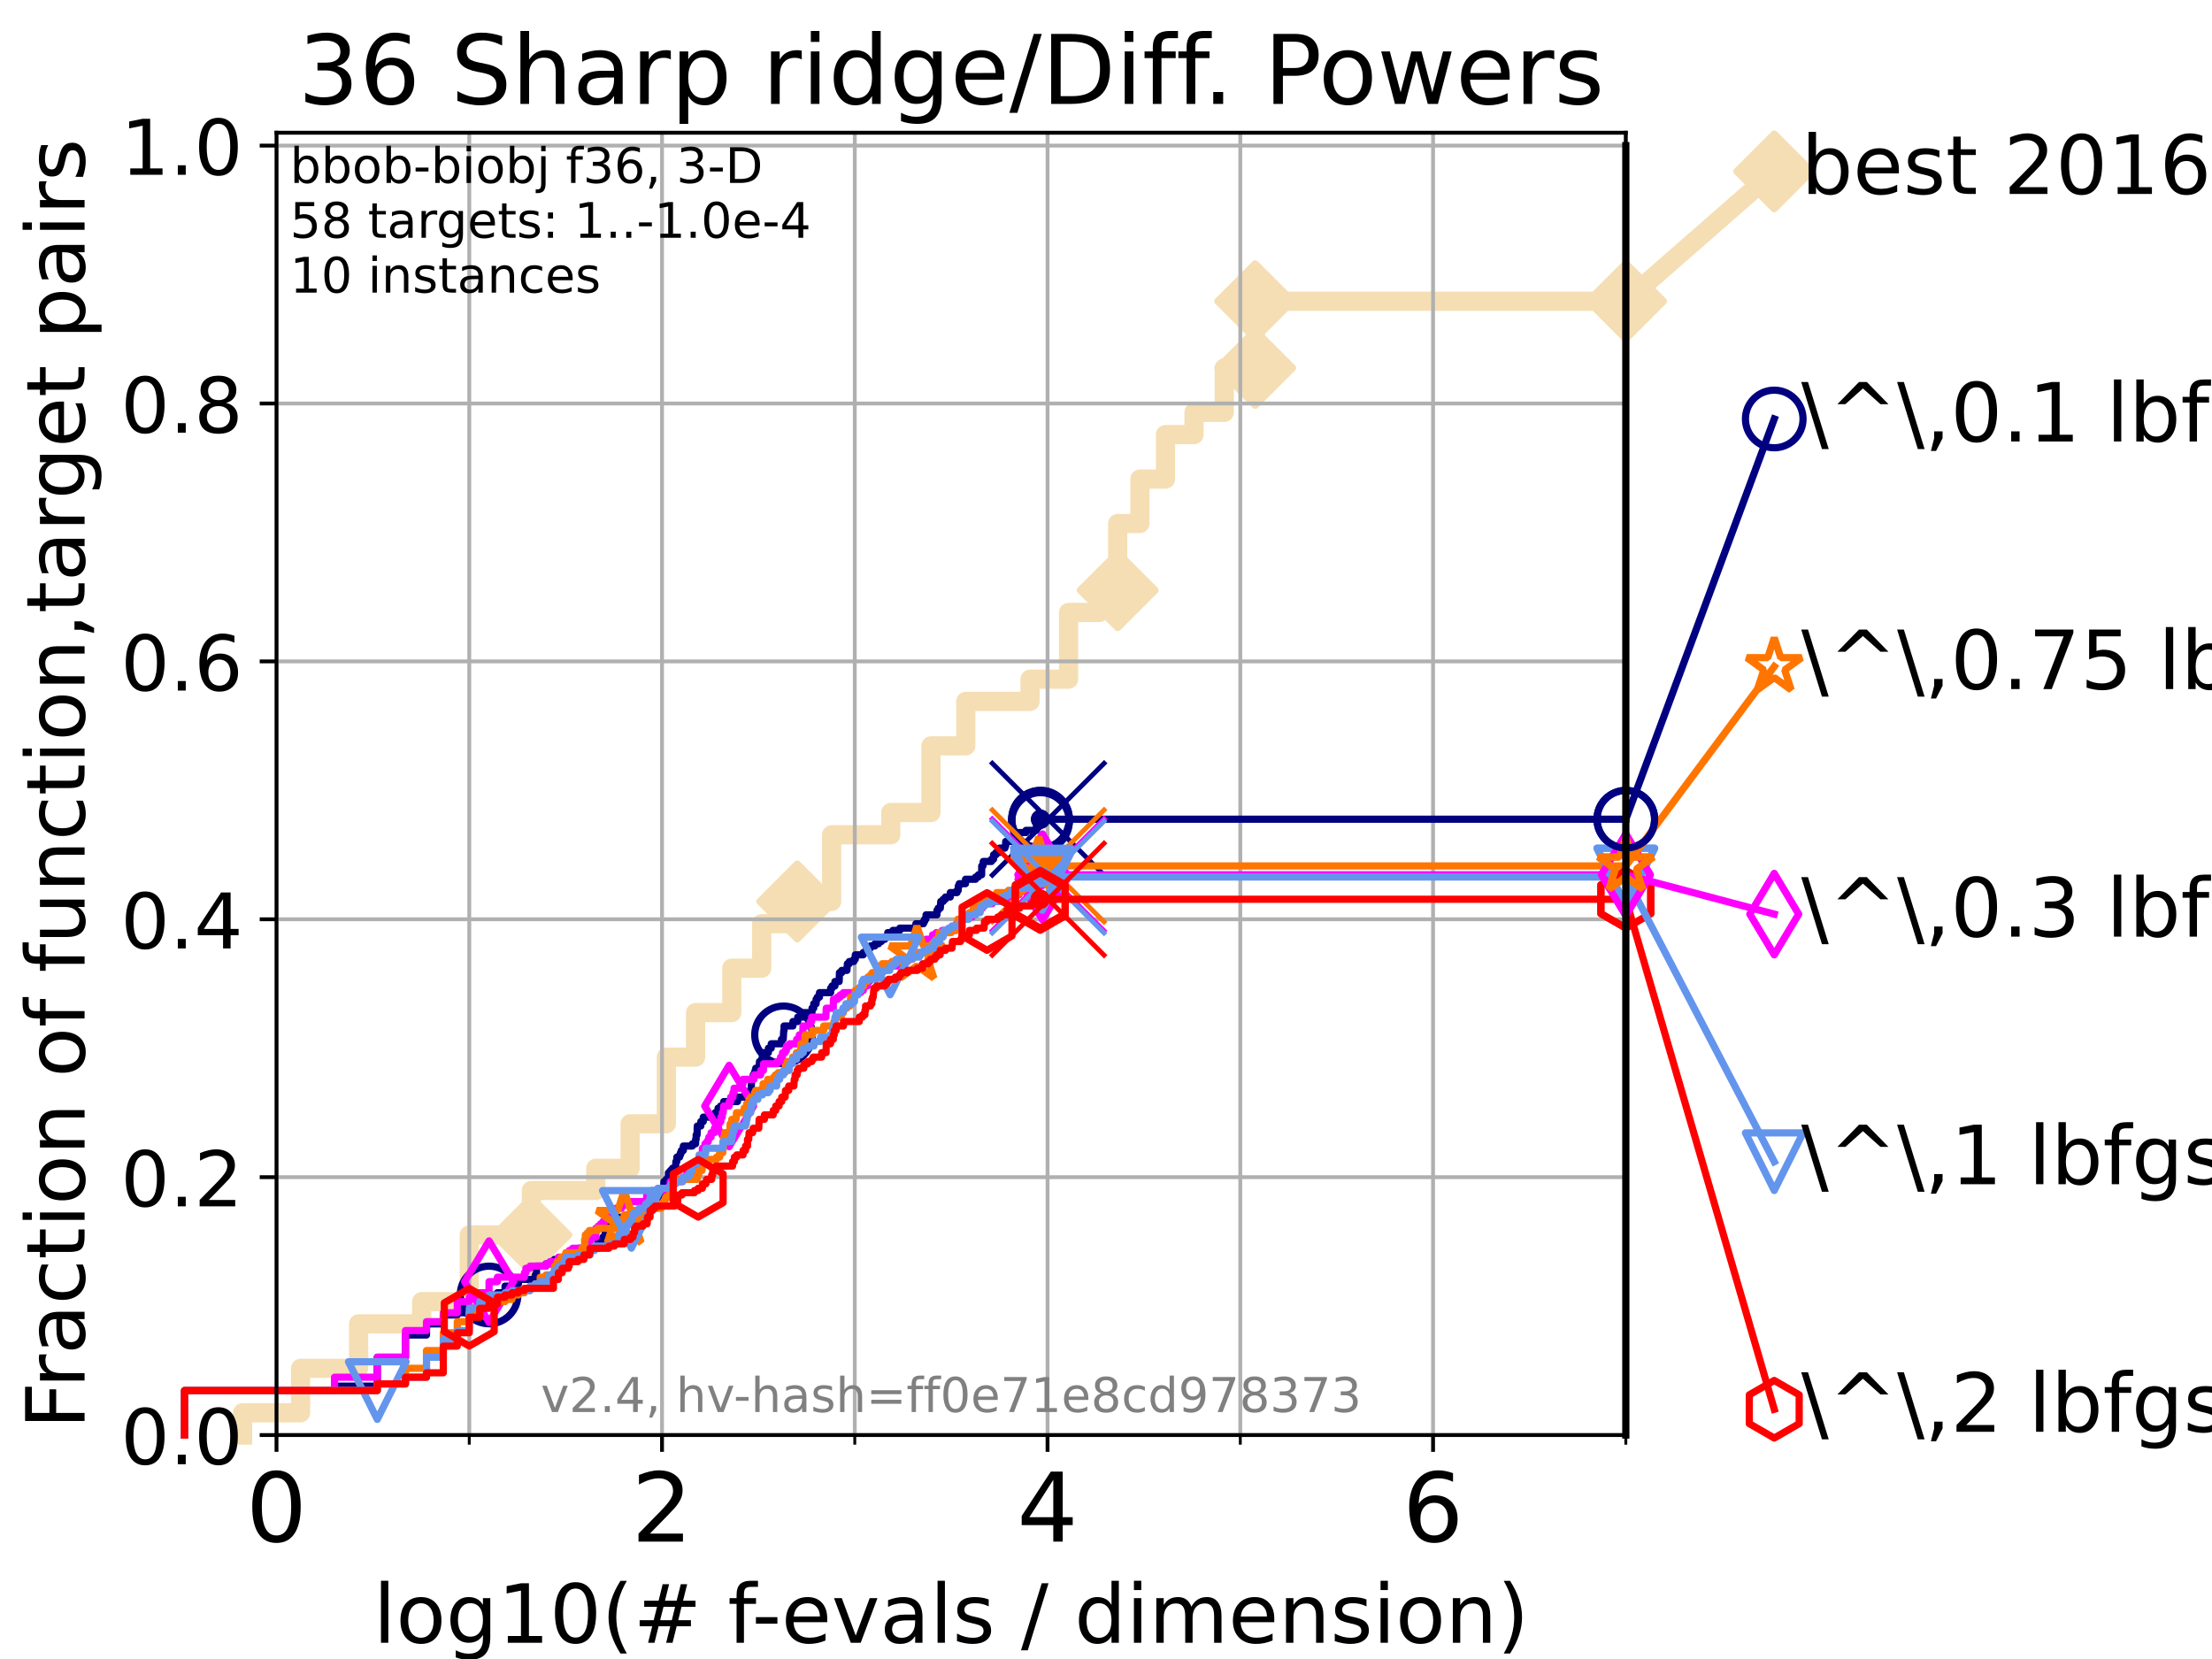 <?xml version="1.0" encoding="utf-8" standalone="no"?>
<!DOCTYPE svg PUBLIC "-//W3C//DTD SVG 1.1//EN"
  "http://www.w3.org/Graphics/SVG/1.1/DTD/svg11.dtd">
<!-- Created with matplotlib (https://matplotlib.org/) -->
<svg height="345.6pt" version="1.1" viewBox="0 0 460.8 345.6" width="460.8pt" xmlns="http://www.w3.org/2000/svg" xmlns:xlink="http://www.w3.org/1999/xlink">
 <defs>
  <style type="text/css">*{stroke-linecap:butt;stroke-linejoin:round;}</style>
 </defs>
 <g id="figure_1">
  <g id="patch_1">
   <path d="M 0 345.6 
L 460.8 345.6 
L 460.8 0 
L 0 0 
z
" style="fill:#ffffff;"/>
  </g>
  <g id="axes_1">
   <g id="patch_2">
    <path d="M 57.6 298.944 
L 338.688 298.944 
L 338.688 27.648 
L 57.6 27.648 
z
" style="fill:#ffffff;"/>
   </g>
   <g id="line2d_1">
    <path d="M 50.529 298.944 
L 50.529 294.313 
L 62.617 294.313 
L 62.617 285.05 
L 74.705 285.05 
L 74.705 275.788 
L 87.85 275.788 
L 87.85 271.157 
L 97.755 271.157 
L 97.755 257.263 
L 110.694 257.263 
L 110.694 248.001 
L 124.114 248.001 
L 124.114 243.37 
L 131.27 243.37 
L 131.27 234.107 
L 138.817 234.107 
L 138.817 220.214 
L 144.904 220.214 
L 144.904 210.951 
L 152.436 210.951 
L 152.436 201.689 
L 158.679 201.689 
L 158.679 192.426 
L 166.083 192.426 
L 166.083 187.795 
L 173.242 187.795 
L 173.242 173.901 
L 185.566 173.901 
L 185.566 169.27 
L 193.938 169.27 
L 193.938 155.377 
L 201.193 155.377 
L 201.193 146.114 
L 214.578 146.114 
L 214.578 141.483 
L 222.604 141.483 
L 222.604 127.589 
L 228.982 127.589 
L 228.982 122.958 
L 232.833 122.958 
L 232.833 109.065 
L 237.458 109.065 
L 237.458 99.802 
L 242.788 99.802 
L 242.788 90.54 
L 248.735 90.54 
L 248.735 85.909 
L 255.036 85.909 
L 255.036 76.646 
L 261.475 76.646 
L 261.475 62.753 
L 338.688 62.753 
" style="fill:none;stroke:#f5deb3;stroke-linecap:square;stroke-width:4;"/>
   </g>
   <g id="line2d_2">
    <defs>
     <path d="M 0 7.778 
L 7.778 0 
L 0 -7.778 
L -7.778 0 
z
" id="ma339263927" style="stroke:#f5deb3;stroke-linejoin:miter;stroke-width:1.5;"/>
    </defs>
    <g>
     <use style="fill:#f5deb3;stroke:#f5deb3;stroke-linejoin:miter;stroke-width:1.5;" x="110.694" xlink:href="#ma339263927" y="257.263"/>
     <use style="fill:#f5deb3;stroke:#f5deb3;stroke-linejoin:miter;stroke-width:1.5;" x="166.083" xlink:href="#ma339263927" y="187.795"/>
     <use style="fill:#f5deb3;stroke:#f5deb3;stroke-linejoin:miter;stroke-width:1.5;" x="232.833" xlink:href="#ma339263927" y="122.958"/>
     <use style="fill:#f5deb3;stroke:#f5deb3;stroke-linejoin:miter;stroke-width:1.5;" x="261.475" xlink:href="#ma339263927" y="76.646"/>
     <use style="fill:#f5deb3;stroke:#f5deb3;stroke-linejoin:miter;stroke-width:1.5;" x="261.475" xlink:href="#ma339263927" y="62.753"/>
     <use style="fill:#f5deb3;stroke:#f5deb3;stroke-linejoin:miter;stroke-width:1.5;" x="338.688" xlink:href="#ma339263927" y="62.753"/>
    </g>
   </g>
   <g id="line2d_3">
    <path style="fill:none;stroke:#f5deb3;stroke-linecap:square;stroke-width:4;"/>
    <g/>
   </g>
   <g id="line2d_4">
    <path d="M 338.688 62.753 
L 369.608 35.706 
" style="fill:none;stroke:#f5deb3;stroke-linecap:square;stroke-width:4;"/>
    <g>
     <use style="fill:#f5deb3;stroke:#f5deb3;stroke-linejoin:miter;stroke-width:1.5;" x="338.688" xlink:href="#ma339263927" y="62.753"/>
     <use style="fill:#f5deb3;stroke:#f5deb3;stroke-linejoin:miter;stroke-width:1.5;" x="369.608" xlink:href="#ma339263927" y="35.706"/>
    </g>
   </g>
   <g id="matplotlib.axis_1">
    <g id="xtick_1">
     <g id="line2d_5">
      <path clip-path="url(#p74979acdb4)" d="M 57.6 298.944 
L 57.6 27.648 
" style="fill:none;stroke:#b0b0b0;stroke-linecap:square;stroke-width:0.8;"/>
     </g>
     <g id="line2d_6">
      <defs>
       <path d="M 0 0 
L 0 3.5 
" id="m63cb1ecddb" style="stroke:#000000;stroke-width:0.8;"/>
      </defs>
      <g>
       <use style="stroke:#000000;stroke-width:0.8;" x="57.6" xlink:href="#m63cb1ecddb" y="298.944"/>
      </g>
     </g>
     <g id="text_1">
      <!-- 0 -->
      <g transform="translate(51.237 321.141)scale(0.2 -0.2)">
       <defs>
        <path d="M 31.781 66.406 
Q 24.172 66.406 20.328 58.906 
Q 16.5 51.422 16.5 36.375 
Q 16.5 21.391 20.328 13.891 
Q 24.172 6.391 31.781 6.391 
Q 39.453 6.391 43.281 13.891 
Q 47.125 21.391 47.125 36.375 
Q 47.125 51.422 43.281 58.906 
Q 39.453 66.406 31.781 66.406 
z
M 31.781 74.219 
Q 44.047 74.219 50.516 64.516 
Q 56.984 54.828 56.984 36.375 
Q 56.984 17.969 50.516 8.266 
Q 44.047 -1.422 31.781 -1.422 
Q 19.531 -1.422 13.062 8.266 
Q 6.594 17.969 6.594 36.375 
Q 6.594 54.828 13.062 64.516 
Q 19.531 74.219 31.781 74.219 
z
" id="DejaVuSans-48"/>
       </defs>
       <use xlink:href="#DejaVuSans-48"/>
      </g>
     </g>
    </g>
    <g id="xtick_2">
     <g id="line2d_7">
      <path clip-path="url(#p74979acdb4)" d="M 137.911 298.944 
L 137.911 27.648 
" style="fill:none;stroke:#b0b0b0;stroke-linecap:square;stroke-width:0.8;"/>
     </g>
     <g id="line2d_8">
      <g>
       <use style="stroke:#000000;stroke-width:0.8;" x="137.911" xlink:href="#m63cb1ecddb" y="298.944"/>
      </g>
     </g>
     <g id="text_2">
      <!-- 2 -->
      <g transform="translate(131.548 321.141)scale(0.2 -0.2)">
       <defs>
        <path d="M 19.188 8.297 
L 53.609 8.297 
L 53.609 0 
L 7.328 0 
L 7.328 8.297 
Q 12.938 14.109 22.625 23.891 
Q 32.328 33.688 34.812 36.531 
Q 39.547 41.844 41.422 45.531 
Q 43.312 49.219 43.312 52.781 
Q 43.312 58.594 39.234 62.25 
Q 35.156 65.922 28.609 65.922 
Q 23.969 65.922 18.812 64.312 
Q 13.672 62.703 7.812 59.422 
L 7.812 69.391 
Q 13.766 71.781 18.938 73 
Q 24.125 74.219 28.422 74.219 
Q 39.75 74.219 46.484 68.547 
Q 53.219 62.891 53.219 53.422 
Q 53.219 48.922 51.531 44.891 
Q 49.859 40.875 45.406 35.406 
Q 44.188 33.984 37.641 27.219 
Q 31.109 20.453 19.188 8.297 
z
" id="DejaVuSans-50"/>
       </defs>
       <use xlink:href="#DejaVuSans-50"/>
      </g>
     </g>
    </g>
    <g id="xtick_3">
     <g id="line2d_9">
      <path clip-path="url(#p74979acdb4)" d="M 218.222 298.944 
L 218.222 27.648 
" style="fill:none;stroke:#b0b0b0;stroke-linecap:square;stroke-width:0.8;"/>
     </g>
     <g id="line2d_10">
      <g>
       <use style="stroke:#000000;stroke-width:0.8;" x="218.222" xlink:href="#m63cb1ecddb" y="298.944"/>
      </g>
     </g>
     <g id="text_3">
      <!-- 4 -->
      <g transform="translate(211.859 321.141)scale(0.2 -0.2)">
       <defs>
        <path d="M 37.797 64.312 
L 12.891 25.391 
L 37.797 25.391 
z
M 35.203 72.906 
L 47.609 72.906 
L 47.609 25.391 
L 58.016 25.391 
L 58.016 17.188 
L 47.609 17.188 
L 47.609 0 
L 37.797 0 
L 37.797 17.188 
L 4.891 17.188 
L 4.891 26.703 
z
" id="DejaVuSans-52"/>
       </defs>
       <use xlink:href="#DejaVuSans-52"/>
      </g>
     </g>
    </g>
    <g id="xtick_4">
     <g id="line2d_11">
      <path clip-path="url(#p74979acdb4)" d="M 298.533 298.944 
L 298.533 27.648 
" style="fill:none;stroke:#b0b0b0;stroke-linecap:square;stroke-width:0.8;"/>
     </g>
     <g id="line2d_12">
      <g>
       <use style="stroke:#000000;stroke-width:0.8;" x="298.533" xlink:href="#m63cb1ecddb" y="298.944"/>
      </g>
     </g>
     <g id="text_4">
      <!-- 6 -->
      <g transform="translate(292.17 321.141)scale(0.2 -0.2)">
       <defs>
        <path d="M 33.016 40.375 
Q 26.375 40.375 22.484 35.828 
Q 18.609 31.297 18.609 23.391 
Q 18.609 15.531 22.484 10.953 
Q 26.375 6.391 33.016 6.391 
Q 39.656 6.391 43.531 10.953 
Q 47.406 15.531 47.406 23.391 
Q 47.406 31.297 43.531 35.828 
Q 39.656 40.375 33.016 40.375 
z
M 52.594 71.297 
L 52.594 62.312 
Q 48.875 64.062 45.094 64.984 
Q 41.312 65.922 37.594 65.922 
Q 27.828 65.922 22.672 59.328 
Q 17.531 52.734 16.797 39.406 
Q 19.672 43.656 24.016 45.922 
Q 28.375 48.188 33.594 48.188 
Q 44.578 48.188 50.953 41.516 
Q 57.328 34.859 57.328 23.391 
Q 57.328 12.156 50.688 5.359 
Q 44.047 -1.422 33.016 -1.422 
Q 20.359 -1.422 13.672 8.266 
Q 6.984 17.969 6.984 36.375 
Q 6.984 53.656 15.188 63.938 
Q 23.391 74.219 37.203 74.219 
Q 40.922 74.219 44.703 73.484 
Q 48.484 72.75 52.594 71.297 
z
" id="DejaVuSans-54"/>
       </defs>
       <use xlink:href="#DejaVuSans-54"/>
      </g>
     </g>
    </g>
    <g id="xtick_5">
     <g id="line2d_13">
      <path clip-path="url(#p74979acdb4)" d="M 97.755 298.944 
L 97.755 27.648 
" style="fill:none;stroke:#b0b0b0;stroke-linecap:square;stroke-width:0.8;"/>
     </g>
     <g id="line2d_14">
      <defs>
       <path d="M 0 0 
L 0 2 
" id="m317e3620d0" style="stroke:#000000;stroke-width:0.6;"/>
      </defs>
      <g>
       <use style="stroke:#000000;stroke-width:0.6;" x="97.755" xlink:href="#m317e3620d0" y="298.944"/>
      </g>
     </g>
    </g>
    <g id="xtick_6">
     <g id="line2d_15">
      <path clip-path="url(#p74979acdb4)" d="M 178.066 298.944 
L 178.066 27.648 
" style="fill:none;stroke:#b0b0b0;stroke-linecap:square;stroke-width:0.8;"/>
     </g>
     <g id="line2d_16">
      <g>
       <use style="stroke:#000000;stroke-width:0.6;" x="178.066" xlink:href="#m317e3620d0" y="298.944"/>
      </g>
     </g>
    </g>
    <g id="xtick_7">
     <g id="line2d_17">
      <path clip-path="url(#p74979acdb4)" d="M 258.377 298.944 
L 258.377 27.648 
" style="fill:none;stroke:#b0b0b0;stroke-linecap:square;stroke-width:0.8;"/>
     </g>
     <g id="line2d_18">
      <g>
       <use style="stroke:#000000;stroke-width:0.6;" x="258.377" xlink:href="#m317e3620d0" y="298.944"/>
      </g>
     </g>
    </g>
    <g id="xtick_8">
     <g id="line2d_19">
      <path clip-path="url(#p74979acdb4)" d="M 338.688 298.944 
L 338.688 27.648 
" style="fill:none;stroke:#b0b0b0;stroke-linecap:square;stroke-width:0.8;"/>
     </g>
     <g id="line2d_20">
      <g>
       <use style="stroke:#000000;stroke-width:0.6;" x="338.688" xlink:href="#m317e3620d0" y="298.944"/>
      </g>
     </g>
    </g>
    <g id="text_5">
     <!-- log10(# f-evals / dimension) -->
     <g transform="translate(77.764 342.218)scale(0.17 -0.17)">
      <defs>
       <path d="M 9.422 75.984 
L 18.406 75.984 
L 18.406 0 
L 9.422 0 
z
" id="DejaVuSans-108"/>
       <path d="M 30.609 48.391 
Q 23.391 48.391 19.188 42.75 
Q 14.984 37.109 14.984 27.297 
Q 14.984 17.484 19.156 11.844 
Q 23.344 6.203 30.609 6.203 
Q 37.797 6.203 41.984 11.859 
Q 46.188 17.531 46.188 27.297 
Q 46.188 37.016 41.984 42.703 
Q 37.797 48.391 30.609 48.391 
z
M 30.609 56 
Q 42.328 56 49.016 48.375 
Q 55.719 40.766 55.719 27.297 
Q 55.719 13.875 49.016 6.219 
Q 42.328 -1.422 30.609 -1.422 
Q 18.844 -1.422 12.172 6.219 
Q 5.516 13.875 5.516 27.297 
Q 5.516 40.766 12.172 48.375 
Q 18.844 56 30.609 56 
z
" id="DejaVuSans-111"/>
       <path d="M 45.406 27.984 
Q 45.406 37.75 41.375 43.109 
Q 37.359 48.484 30.078 48.484 
Q 22.859 48.484 18.828 43.109 
Q 14.797 37.75 14.797 27.984 
Q 14.797 18.266 18.828 12.891 
Q 22.859 7.516 30.078 7.516 
Q 37.359 7.516 41.375 12.891 
Q 45.406 18.266 45.406 27.984 
z
M 54.391 6.781 
Q 54.391 -7.172 48.188 -13.984 
Q 42 -20.797 29.203 -20.797 
Q 24.469 -20.797 20.266 -20.094 
Q 16.062 -19.391 12.109 -17.922 
L 12.109 -9.188 
Q 16.062 -11.328 19.922 -12.344 
Q 23.781 -13.375 27.781 -13.375 
Q 36.625 -13.375 41.016 -8.766 
Q 45.406 -4.156 45.406 5.172 
L 45.406 9.625 
Q 42.625 4.781 38.281 2.391 
Q 33.938 0 27.875 0 
Q 17.828 0 11.672 7.656 
Q 5.516 15.328 5.516 27.984 
Q 5.516 40.672 11.672 48.328 
Q 17.828 56 27.875 56 
Q 33.938 56 38.281 53.609 
Q 42.625 51.219 45.406 46.391 
L 45.406 54.688 
L 54.391 54.688 
z
" id="DejaVuSans-103"/>
       <path d="M 12.406 8.297 
L 28.516 8.297 
L 28.516 63.922 
L 10.984 60.406 
L 10.984 69.391 
L 28.422 72.906 
L 38.281 72.906 
L 38.281 8.297 
L 54.391 8.297 
L 54.391 0 
L 12.406 0 
z
" id="DejaVuSans-49"/>
       <path d="M 31 75.875 
Q 24.469 64.656 21.281 53.656 
Q 18.109 42.672 18.109 31.391 
Q 18.109 20.125 21.312 9.062 
Q 24.516 -2 31 -13.188 
L 23.188 -13.188 
Q 15.875 -1.703 12.234 9.375 
Q 8.594 20.453 8.594 31.391 
Q 8.594 42.281 12.203 53.312 
Q 15.828 64.359 23.188 75.875 
z
" id="DejaVuSans-40"/>
       <path d="M 51.125 44 
L 36.922 44 
L 32.812 27.688 
L 47.125 27.688 
z
M 43.797 71.781 
L 38.719 51.516 
L 52.984 51.516 
L 58.109 71.781 
L 65.922 71.781 
L 60.891 51.516 
L 76.125 51.516 
L 76.125 44 
L 58.984 44 
L 54.984 27.688 
L 70.516 27.688 
L 70.516 20.219 
L 53.078 20.219 
L 48 0 
L 40.188 0 
L 45.219 20.219 
L 30.906 20.219 
L 25.875 0 
L 18.016 0 
L 23.094 20.219 
L 7.719 20.219 
L 7.719 27.688 
L 24.906 27.688 
L 29 44 
L 13.281 44 
L 13.281 51.516 
L 30.906 51.516 
L 35.891 71.781 
z
" id="DejaVuSans-35"/>
       <path id="DejaVuSans-32"/>
       <path d="M 37.109 75.984 
L 37.109 68.5 
L 28.516 68.5 
Q 23.688 68.5 21.797 66.547 
Q 19.922 64.594 19.922 59.516 
L 19.922 54.688 
L 34.719 54.688 
L 34.719 47.703 
L 19.922 47.703 
L 19.922 0 
L 10.891 0 
L 10.891 47.703 
L 2.297 47.703 
L 2.297 54.688 
L 10.891 54.688 
L 10.891 58.5 
Q 10.891 67.625 15.141 71.797 
Q 19.391 75.984 28.609 75.984 
z
" id="DejaVuSans-102"/>
       <path d="M 4.891 31.391 
L 31.203 31.391 
L 31.203 23.391 
L 4.891 23.391 
z
" id="DejaVuSans-45"/>
       <path d="M 56.203 29.594 
L 56.203 25.203 
L 14.891 25.203 
Q 15.484 15.922 20.484 11.062 
Q 25.484 6.203 34.422 6.203 
Q 39.594 6.203 44.453 7.469 
Q 49.312 8.734 54.109 11.281 
L 54.109 2.781 
Q 49.266 0.734 44.188 -0.344 
Q 39.109 -1.422 33.891 -1.422 
Q 20.797 -1.422 13.156 6.188 
Q 5.516 13.812 5.516 26.812 
Q 5.516 40.234 12.766 48.109 
Q 20.016 56 32.328 56 
Q 43.359 56 49.781 48.891 
Q 56.203 41.797 56.203 29.594 
z
M 47.219 32.234 
Q 47.125 39.594 43.094 43.984 
Q 39.062 48.391 32.422 48.391 
Q 24.906 48.391 20.391 44.141 
Q 15.875 39.891 15.188 32.172 
z
" id="DejaVuSans-101"/>
       <path d="M 2.984 54.688 
L 12.5 54.688 
L 29.594 8.797 
L 46.688 54.688 
L 56.203 54.688 
L 35.688 0 
L 23.484 0 
z
" id="DejaVuSans-118"/>
       <path d="M 34.281 27.484 
Q 23.391 27.484 19.188 25 
Q 14.984 22.516 14.984 16.5 
Q 14.984 11.719 18.141 8.906 
Q 21.297 6.109 26.703 6.109 
Q 34.188 6.109 38.703 11.406 
Q 43.219 16.703 43.219 25.484 
L 43.219 27.484 
z
M 52.203 31.203 
L 52.203 0 
L 43.219 0 
L 43.219 8.297 
Q 40.141 3.328 35.547 0.953 
Q 30.953 -1.422 24.312 -1.422 
Q 15.922 -1.422 10.953 3.297 
Q 6 8.016 6 15.922 
Q 6 25.141 12.172 29.828 
Q 18.359 34.516 30.609 34.516 
L 43.219 34.516 
L 43.219 35.406 
Q 43.219 41.609 39.141 45 
Q 35.062 48.391 27.688 48.391 
Q 23 48.391 18.547 47.266 
Q 14.109 46.141 10.016 43.891 
L 10.016 52.203 
Q 14.938 54.109 19.578 55.047 
Q 24.219 56 28.609 56 
Q 40.484 56 46.344 49.844 
Q 52.203 43.703 52.203 31.203 
z
" id="DejaVuSans-97"/>
       <path d="M 44.281 53.078 
L 44.281 44.578 
Q 40.484 46.531 36.375 47.5 
Q 32.281 48.484 27.875 48.484 
Q 21.188 48.484 17.844 46.438 
Q 14.5 44.391 14.5 40.281 
Q 14.5 37.156 16.891 35.375 
Q 19.281 33.594 26.516 31.984 
L 29.594 31.297 
Q 39.156 29.25 43.188 25.516 
Q 47.219 21.781 47.219 15.094 
Q 47.219 7.469 41.188 3.016 
Q 35.156 -1.422 24.609 -1.422 
Q 20.219 -1.422 15.453 -0.562 
Q 10.688 0.297 5.422 2 
L 5.422 11.281 
Q 10.406 8.688 15.234 7.391 
Q 20.062 6.109 24.812 6.109 
Q 31.156 6.109 34.562 8.281 
Q 37.984 10.453 37.984 14.406 
Q 37.984 18.062 35.516 20.016 
Q 33.062 21.969 24.703 23.781 
L 21.578 24.516 
Q 13.234 26.266 9.516 29.906 
Q 5.812 33.547 5.812 39.891 
Q 5.812 47.609 11.281 51.797 
Q 16.75 56 26.812 56 
Q 31.781 56 36.172 55.266 
Q 40.578 54.547 44.281 53.078 
z
" id="DejaVuSans-115"/>
       <path d="M 25.391 72.906 
L 33.688 72.906 
L 8.297 -9.281 
L 0 -9.281 
z
" id="DejaVuSans-47"/>
       <path d="M 45.406 46.391 
L 45.406 75.984 
L 54.391 75.984 
L 54.391 0 
L 45.406 0 
L 45.406 8.203 
Q 42.578 3.328 38.25 0.953 
Q 33.938 -1.422 27.875 -1.422 
Q 17.969 -1.422 11.734 6.484 
Q 5.516 14.406 5.516 27.297 
Q 5.516 40.188 11.734 48.094 
Q 17.969 56 27.875 56 
Q 33.938 56 38.25 53.625 
Q 42.578 51.266 45.406 46.391 
z
M 14.797 27.297 
Q 14.797 17.391 18.875 11.75 
Q 22.953 6.109 30.078 6.109 
Q 37.203 6.109 41.297 11.75 
Q 45.406 17.391 45.406 27.297 
Q 45.406 37.203 41.297 42.844 
Q 37.203 48.484 30.078 48.484 
Q 22.953 48.484 18.875 42.844 
Q 14.797 37.203 14.797 27.297 
z
" id="DejaVuSans-100"/>
       <path d="M 9.422 54.688 
L 18.406 54.688 
L 18.406 0 
L 9.422 0 
z
M 9.422 75.984 
L 18.406 75.984 
L 18.406 64.594 
L 9.422 64.594 
z
" id="DejaVuSans-105"/>
       <path d="M 52 44.188 
Q 55.375 50.25 60.062 53.125 
Q 64.75 56 71.094 56 
Q 79.641 56 84.281 50.016 
Q 88.922 44.047 88.922 33.016 
L 88.922 0 
L 79.891 0 
L 79.891 32.719 
Q 79.891 40.578 77.094 44.375 
Q 74.312 48.188 68.609 48.188 
Q 61.625 48.188 57.562 43.547 
Q 53.516 38.922 53.516 30.906 
L 53.516 0 
L 44.484 0 
L 44.484 32.719 
Q 44.484 40.625 41.703 44.406 
Q 38.922 48.188 33.109 48.188 
Q 26.219 48.188 22.156 43.531 
Q 18.109 38.875 18.109 30.906 
L 18.109 0 
L 9.078 0 
L 9.078 54.688 
L 18.109 54.688 
L 18.109 46.188 
Q 21.188 51.219 25.484 53.609 
Q 29.781 56 35.688 56 
Q 41.656 56 45.828 52.969 
Q 50 49.953 52 44.188 
z
" id="DejaVuSans-109"/>
       <path d="M 54.891 33.016 
L 54.891 0 
L 45.906 0 
L 45.906 32.719 
Q 45.906 40.484 42.875 44.328 
Q 39.844 48.188 33.797 48.188 
Q 26.516 48.188 22.312 43.547 
Q 18.109 38.922 18.109 30.906 
L 18.109 0 
L 9.078 0 
L 9.078 54.688 
L 18.109 54.688 
L 18.109 46.188 
Q 21.344 51.125 25.703 53.562 
Q 30.078 56 35.797 56 
Q 45.219 56 50.047 50.172 
Q 54.891 44.344 54.891 33.016 
z
" id="DejaVuSans-110"/>
       <path d="M 8.016 75.875 
L 15.828 75.875 
Q 23.141 64.359 26.781 53.312 
Q 30.422 42.281 30.422 31.391 
Q 30.422 20.453 26.781 9.375 
Q 23.141 -1.703 15.828 -13.188 
L 8.016 -13.188 
Q 14.5 -2 17.703 9.062 
Q 20.906 20.125 20.906 31.391 
Q 20.906 42.672 17.703 53.656 
Q 14.5 64.656 8.016 75.875 
z
" id="DejaVuSans-41"/>
      </defs>
      <use xlink:href="#DejaVuSans-108"/>
      <use x="27.783" xlink:href="#DejaVuSans-111"/>
      <use x="88.965" xlink:href="#DejaVuSans-103"/>
      <use x="152.441" xlink:href="#DejaVuSans-49"/>
      <use x="216.064" xlink:href="#DejaVuSans-48"/>
      <use x="279.688" xlink:href="#DejaVuSans-40"/>
      <use x="318.701" xlink:href="#DejaVuSans-35"/>
      <use x="402.49" xlink:href="#DejaVuSans-32"/>
      <use x="434.277" xlink:href="#DejaVuSans-102"/>
      <use x="463.982" xlink:href="#DejaVuSans-45"/>
      <use x="500.066" xlink:href="#DejaVuSans-101"/>
      <use x="561.59" xlink:href="#DejaVuSans-118"/>
      <use x="620.77" xlink:href="#DejaVuSans-97"/>
      <use x="682.049" xlink:href="#DejaVuSans-108"/>
      <use x="709.832" xlink:href="#DejaVuSans-115"/>
      <use x="761.932" xlink:href="#DejaVuSans-32"/>
      <use x="793.719" xlink:href="#DejaVuSans-47"/>
      <use x="827.41" xlink:href="#DejaVuSans-32"/>
      <use x="859.197" xlink:href="#DejaVuSans-100"/>
      <use x="922.674" xlink:href="#DejaVuSans-105"/>
      <use x="950.457" xlink:href="#DejaVuSans-109"/>
      <use x="1047.869" xlink:href="#DejaVuSans-101"/>
      <use x="1109.393" xlink:href="#DejaVuSans-110"/>
      <use x="1172.771" xlink:href="#DejaVuSans-115"/>
      <use x="1224.871" xlink:href="#DejaVuSans-105"/>
      <use x="1252.654" xlink:href="#DejaVuSans-111"/>
      <use x="1313.836" xlink:href="#DejaVuSans-110"/>
      <use x="1377.215" xlink:href="#DejaVuSans-41"/>
     </g>
    </g>
   </g>
   <g id="matplotlib.axis_2">
    <g id="ytick_1">
     <g id="line2d_21">
      <path clip-path="url(#p74979acdb4)" d="M 57.6 298.944 
L 338.688 298.944 
" style="fill:none;stroke:#b0b0b0;stroke-linecap:square;stroke-width:0.8;"/>
     </g>
     <g id="line2d_22">
      <defs>
       <path d="M 0 0 
L -3.5 0 
" id="mbee08fccf5" style="stroke:#000000;stroke-width:0.8;"/>
      </defs>
      <g>
       <use style="stroke:#000000;stroke-width:0.8;" x="57.6" xlink:href="#mbee08fccf5" y="298.944"/>
      </g>
     </g>
     <g id="text_6">
      <!-- 0.0 -->
      <g transform="translate(25.155 305.023)scale(0.16 -0.16)">
       <defs>
        <path d="M 10.688 12.406 
L 21 12.406 
L 21 0 
L 10.688 0 
z
" id="DejaVuSans-46"/>
       </defs>
       <use xlink:href="#DejaVuSans-48"/>
       <use x="63.623" xlink:href="#DejaVuSans-46"/>
       <use x="95.41" xlink:href="#DejaVuSans-48"/>
      </g>
     </g>
    </g>
    <g id="ytick_2">
     <g id="line2d_23">
      <path clip-path="url(#p74979acdb4)" d="M 57.6 245.222 
L 338.688 245.222 
" style="fill:none;stroke:#b0b0b0;stroke-linecap:square;stroke-width:0.8;"/>
     </g>
     <g id="line2d_24">
      <g>
       <use style="stroke:#000000;stroke-width:0.8;" x="57.6" xlink:href="#mbee08fccf5" y="245.222"/>
      </g>
     </g>
     <g id="text_7">
      <!-- 0.2 -->
      <g transform="translate(25.155 251.301)scale(0.16 -0.16)">
       <use xlink:href="#DejaVuSans-48"/>
       <use x="63.623" xlink:href="#DejaVuSans-46"/>
       <use x="95.41" xlink:href="#DejaVuSans-50"/>
      </g>
     </g>
    </g>
    <g id="ytick_3">
     <g id="line2d_25">
      <path clip-path="url(#p74979acdb4)" d="M 57.6 191.5 
L 338.688 191.5 
" style="fill:none;stroke:#b0b0b0;stroke-linecap:square;stroke-width:0.8;"/>
     </g>
     <g id="line2d_26">
      <g>
       <use style="stroke:#000000;stroke-width:0.8;" x="57.6" xlink:href="#mbee08fccf5" y="191.5"/>
      </g>
     </g>
     <g id="text_8">
      <!-- 0.4 -->
      <g transform="translate(25.155 197.579)scale(0.16 -0.16)">
       <use xlink:href="#DejaVuSans-48"/>
       <use x="63.623" xlink:href="#DejaVuSans-46"/>
       <use x="95.41" xlink:href="#DejaVuSans-52"/>
      </g>
     </g>
    </g>
    <g id="ytick_4">
     <g id="line2d_27">
      <path clip-path="url(#p74979acdb4)" d="M 57.6 137.778 
L 338.688 137.778 
" style="fill:none;stroke:#b0b0b0;stroke-linecap:square;stroke-width:0.8;"/>
     </g>
     <g id="line2d_28">
      <g>
       <use style="stroke:#000000;stroke-width:0.8;" x="57.6" xlink:href="#mbee08fccf5" y="137.778"/>
      </g>
     </g>
     <g id="text_9">
      <!-- 0.6 -->
      <g transform="translate(25.155 143.857)scale(0.16 -0.16)">
       <use xlink:href="#DejaVuSans-48"/>
       <use x="63.623" xlink:href="#DejaVuSans-46"/>
       <use x="95.41" xlink:href="#DejaVuSans-54"/>
      </g>
     </g>
    </g>
    <g id="ytick_5">
     <g id="line2d_29">
      <path clip-path="url(#p74979acdb4)" d="M 57.6 84.056 
L 338.688 84.056 
" style="fill:none;stroke:#b0b0b0;stroke-linecap:square;stroke-width:0.8;"/>
     </g>
     <g id="line2d_30">
      <g>
       <use style="stroke:#000000;stroke-width:0.8;" x="57.6" xlink:href="#mbee08fccf5" y="84.056"/>
      </g>
     </g>
     <g id="text_10">
      <!-- 0.8 -->
      <g transform="translate(25.155 90.135)scale(0.16 -0.16)">
       <defs>
        <path d="M 31.781 34.625 
Q 24.75 34.625 20.719 30.859 
Q 16.703 27.094 16.703 20.516 
Q 16.703 13.922 20.719 10.156 
Q 24.75 6.391 31.781 6.391 
Q 38.812 6.391 42.859 10.172 
Q 46.922 13.969 46.922 20.516 
Q 46.922 27.094 42.891 30.859 
Q 38.875 34.625 31.781 34.625 
z
M 21.922 38.812 
Q 15.578 40.375 12.031 44.719 
Q 8.5 49.078 8.5 55.328 
Q 8.5 64.062 14.719 69.141 
Q 20.953 74.219 31.781 74.219 
Q 42.672 74.219 48.875 69.141 
Q 55.078 64.062 55.078 55.328 
Q 55.078 49.078 51.531 44.719 
Q 48 40.375 41.703 38.812 
Q 48.828 37.156 52.797 32.312 
Q 56.781 27.484 56.781 20.516 
Q 56.781 9.906 50.312 4.234 
Q 43.844 -1.422 31.781 -1.422 
Q 19.734 -1.422 13.25 4.234 
Q 6.781 9.906 6.781 20.516 
Q 6.781 27.484 10.781 32.312 
Q 14.797 37.156 21.922 38.812 
z
M 18.312 54.391 
Q 18.312 48.734 21.844 45.562 
Q 25.391 42.391 31.781 42.391 
Q 38.141 42.391 41.719 45.562 
Q 45.312 48.734 45.312 54.391 
Q 45.312 60.062 41.719 63.234 
Q 38.141 66.406 31.781 66.406 
Q 25.391 66.406 21.844 63.234 
Q 18.312 60.062 18.312 54.391 
z
" id="DejaVuSans-56"/>
       </defs>
       <use xlink:href="#DejaVuSans-48"/>
       <use x="63.623" xlink:href="#DejaVuSans-46"/>
       <use x="95.41" xlink:href="#DejaVuSans-56"/>
      </g>
     </g>
    </g>
    <g id="ytick_6">
     <g id="line2d_31">
      <path clip-path="url(#p74979acdb4)" d="M 57.6 30.334 
L 338.688 30.334 
" style="fill:none;stroke:#b0b0b0;stroke-linecap:square;stroke-width:0.8;"/>
     </g>
     <g id="line2d_32">
      <g>
       <use style="stroke:#000000;stroke-width:0.8;" x="57.6" xlink:href="#mbee08fccf5" y="30.334"/>
      </g>
     </g>
     <g id="text_11">
      <!-- 1.0 -->
      <g transform="translate(25.155 36.413)scale(0.16 -0.16)">
       <use xlink:href="#DejaVuSans-49"/>
       <use x="63.623" xlink:href="#DejaVuSans-46"/>
       <use x="95.41" xlink:href="#DejaVuSans-48"/>
      </g>
     </g>
    </g>
    <g id="text_12">
     <!-- Fraction of function,target pairs -->
     <g transform="translate(17.62 297.681)rotate(-90)scale(0.17 -0.17)">
      <defs>
       <path d="M 9.812 72.906 
L 51.703 72.906 
L 51.703 64.594 
L 19.672 64.594 
L 19.672 43.109 
L 48.578 43.109 
L 48.578 34.812 
L 19.672 34.812 
L 19.672 0 
L 9.812 0 
z
" id="DejaVuSans-70"/>
       <path d="M 41.109 46.297 
Q 39.594 47.172 37.812 47.578 
Q 36.031 48 33.891 48 
Q 26.266 48 22.188 43.047 
Q 18.109 38.094 18.109 28.812 
L 18.109 0 
L 9.078 0 
L 9.078 54.688 
L 18.109 54.688 
L 18.109 46.188 
Q 20.953 51.172 25.484 53.578 
Q 30.031 56 36.531 56 
Q 37.453 56 38.578 55.875 
Q 39.703 55.766 41.062 55.516 
z
" id="DejaVuSans-114"/>
       <path d="M 48.781 52.594 
L 48.781 44.188 
Q 44.969 46.297 41.141 47.344 
Q 37.312 48.391 33.406 48.391 
Q 24.656 48.391 19.812 42.844 
Q 14.984 37.312 14.984 27.297 
Q 14.984 17.281 19.812 11.734 
Q 24.656 6.203 33.406 6.203 
Q 37.312 6.203 41.141 7.25 
Q 44.969 8.297 48.781 10.406 
L 48.781 2.094 
Q 45.016 0.344 40.984 -0.531 
Q 36.969 -1.422 32.422 -1.422 
Q 20.062 -1.422 12.781 6.344 
Q 5.516 14.109 5.516 27.297 
Q 5.516 40.672 12.859 48.328 
Q 20.219 56 33.016 56 
Q 37.156 56 41.109 55.141 
Q 45.062 54.297 48.781 52.594 
z
" id="DejaVuSans-99"/>
       <path d="M 18.312 70.219 
L 18.312 54.688 
L 36.812 54.688 
L 36.812 47.703 
L 18.312 47.703 
L 18.312 18.016 
Q 18.312 11.328 20.141 9.422 
Q 21.969 7.516 27.594 7.516 
L 36.812 7.516 
L 36.812 0 
L 27.594 0 
Q 17.188 0 13.234 3.875 
Q 9.281 7.766 9.281 18.016 
L 9.281 47.703 
L 2.688 47.703 
L 2.688 54.688 
L 9.281 54.688 
L 9.281 70.219 
z
" id="DejaVuSans-116"/>
       <path d="M 8.5 21.578 
L 8.5 54.688 
L 17.484 54.688 
L 17.484 21.922 
Q 17.484 14.156 20.5 10.266 
Q 23.531 6.391 29.594 6.391 
Q 36.859 6.391 41.078 11.031 
Q 45.312 15.672 45.312 23.688 
L 45.312 54.688 
L 54.297 54.688 
L 54.297 0 
L 45.312 0 
L 45.312 8.406 
Q 42.047 3.422 37.719 1 
Q 33.406 -1.422 27.688 -1.422 
Q 18.266 -1.422 13.375 4.438 
Q 8.5 10.297 8.5 21.578 
z
M 31.109 56 
z
" id="DejaVuSans-117"/>
       <path d="M 11.719 12.406 
L 22.016 12.406 
L 22.016 4 
L 14.016 -11.625 
L 7.719 -11.625 
L 11.719 4 
z
" id="DejaVuSans-44"/>
       <path d="M 18.109 8.203 
L 18.109 -20.797 
L 9.078 -20.797 
L 9.078 54.688 
L 18.109 54.688 
L 18.109 46.391 
Q 20.953 51.266 25.266 53.625 
Q 29.594 56 35.594 56 
Q 45.562 56 51.781 48.094 
Q 58.016 40.188 58.016 27.297 
Q 58.016 14.406 51.781 6.484 
Q 45.562 -1.422 35.594 -1.422 
Q 29.594 -1.422 25.266 0.953 
Q 20.953 3.328 18.109 8.203 
z
M 48.688 27.297 
Q 48.688 37.203 44.609 42.844 
Q 40.531 48.484 33.406 48.484 
Q 26.266 48.484 22.188 42.844 
Q 18.109 37.203 18.109 27.297 
Q 18.109 17.391 22.188 11.75 
Q 26.266 6.109 33.406 6.109 
Q 40.531 6.109 44.609 11.75 
Q 48.688 17.391 48.688 27.297 
z
" id="DejaVuSans-112"/>
      </defs>
      <use xlink:href="#DejaVuSans-70"/>
      <use x="50.27" xlink:href="#DejaVuSans-114"/>
      <use x="91.383" xlink:href="#DejaVuSans-97"/>
      <use x="152.662" xlink:href="#DejaVuSans-99"/>
      <use x="207.643" xlink:href="#DejaVuSans-116"/>
      <use x="246.852" xlink:href="#DejaVuSans-105"/>
      <use x="274.635" xlink:href="#DejaVuSans-111"/>
      <use x="335.816" xlink:href="#DejaVuSans-110"/>
      <use x="399.195" xlink:href="#DejaVuSans-32"/>
      <use x="430.982" xlink:href="#DejaVuSans-111"/>
      <use x="492.164" xlink:href="#DejaVuSans-102"/>
      <use x="527.369" xlink:href="#DejaVuSans-32"/>
      <use x="559.156" xlink:href="#DejaVuSans-102"/>
      <use x="594.361" xlink:href="#DejaVuSans-117"/>
      <use x="657.74" xlink:href="#DejaVuSans-110"/>
      <use x="721.119" xlink:href="#DejaVuSans-99"/>
      <use x="776.1" xlink:href="#DejaVuSans-116"/>
      <use x="815.309" xlink:href="#DejaVuSans-105"/>
      <use x="843.092" xlink:href="#DejaVuSans-111"/>
      <use x="904.273" xlink:href="#DejaVuSans-110"/>
      <use x="967.652" xlink:href="#DejaVuSans-44"/>
      <use x="999.439" xlink:href="#DejaVuSans-116"/>
      <use x="1038.648" xlink:href="#DejaVuSans-97"/>
      <use x="1099.928" xlink:href="#DejaVuSans-114"/>
      <use x="1139.291" xlink:href="#DejaVuSans-103"/>
      <use x="1202.768" xlink:href="#DejaVuSans-101"/>
      <use x="1264.291" xlink:href="#DejaVuSans-116"/>
      <use x="1303.5" xlink:href="#DejaVuSans-32"/>
      <use x="1335.287" xlink:href="#DejaVuSans-112"/>
      <use x="1398.764" xlink:href="#DejaVuSans-97"/>
      <use x="1460.043" xlink:href="#DejaVuSans-105"/>
      <use x="1487.826" xlink:href="#DejaVuSans-114"/>
      <use x="1528.939" xlink:href="#DejaVuSans-115"/>
     </g>
    </g>
   </g>
   <g id="line2d_33">
    <defs>
     <path d="M 0 1.5 
C 0.398 1.5 0.779 1.342 1.061 1.061 
C 1.342 0.779 1.5 0.398 1.5 0 
C 1.5 -0.398 1.342 -0.779 1.061 -1.061 
C 0.779 -1.342 0.398 -1.5 0 -1.5 
C -0.398 -1.5 -0.779 -1.342 -1.061 -1.061 
C -1.342 -0.779 -1.5 -0.398 -1.5 0 
C -1.5 0.398 -1.342 0.779 -1.061 1.061 
C -0.779 1.342 -0.398 1.5 0 1.5 
z
" id="me34bdec23a" style="stroke:#f5deb3;"/>
    </defs>
    <g>
     <use style="fill:#f5deb3;stroke:#f5deb3;" x="261.475" xlink:href="#me34bdec23a" y="62.753"/>
     <use style="fill:#f5deb3;stroke:#f5deb3;" x="261.475" xlink:href="#me34bdec23a" y="62.753"/>
    </g>
   </g>
   <g id="line2d_34">
    <defs>
     <path d="M 0 1.5 
C 0.398 1.5 0.779 1.342 1.061 1.061 
C 1.342 0.779 1.5 0.398 1.5 0 
C 1.5 -0.398 1.342 -0.779 1.061 -1.061 
C 0.779 -1.342 0.398 -1.5 0 -1.5 
C -0.398 -1.5 -0.779 -1.342 -1.061 -1.061 
C -1.342 -0.779 -1.5 -0.398 -1.5 0 
C -1.5 0.398 -1.342 0.779 -1.061 1.061 
C -0.779 1.342 -0.398 1.5 0 1.5 
z
" id="m876b7ac1d7" style="stroke:#000080;"/>
    </defs>
    <g>
     <use style="fill:#000080;stroke:#000080;" x="216.763" xlink:href="#m876b7ac1d7" y="170.66"/>
     <use style="fill:#000080;stroke:#000080;" x="216.763" xlink:href="#m876b7ac1d7" y="170.66"/>
    </g>
   </g>
   <g id="line2d_35">
    <path d="M 38.441 298.944 
L 38.441 289.682 
L 69.688 289.682 
L 69.688 288.755 
L 78.596 288.755 
L 78.596 282.735 
L 84.464 282.735 
L 84.464 278.104 
L 88.847 278.104 
L 88.847 275.788 
L 92.347 275.788 
L 92.347 273.935 
L 95.26 273.935 
L 95.26 273.472 
L 97.755 273.472 
L 97.755 272.546 
L 99.938 272.546 
L 99.938 270.694 
L 101.878 270.694 
L 101.878 269.767 
L 103.623 269.767 
L 103.623 269.304 
L 105.21 269.304 
L 105.21 267.915 
L 106.664 267.915 
L 106.664 267.452 
L 108.006 267.452 
L 108.006 266.526 
L 111.506 266.526 
L 111.506 265.599 
L 111.768 265.599 
L 111.768 263.747 
L 113.735 263.747 
L 113.735 263.284 
L 114.641 263.284 
L 114.641 262.821 
L 115.502 262.821 
L 115.502 262.357 
L 117.107 262.357 
L 117.107 261.894 
L 119.267 261.894 
L 119.267 260.505 
L 120.572 260.505 
L 120.572 260.042 
L 124.62 260.042 
L 124.62 258.653 
L 125.589 258.653 
L 125.589 257.726 
L 126.054 257.726 
L 126.054 256.8 
L 126.507 256.8 
L 126.507 256.337 
L 126.948 256.337 
L 126.948 255.411 
L 127.379 255.411 
L 127.379 254.948 
L 128.108 254.948 
L 128.21 253.558 
L 130.219 253.558 
L 130.219 253.095 
L 134.591 253.095 
L 134.661 251.243 
L 134.87 251.243 
L 134.87 250.316 
L 135.415 250.316 
L 135.415 249.853 
L 136.138 249.853 
L 136.138 249.39 
L 137.32 249.39 
L 137.38 248.464 
L 137.794 248.464 
L 137.794 248.001 
L 138.027 248.001 
L 138.027 247.538 
L 138.256 247.538 
L 138.313 246.148 
L 138.762 246.148 
L 138.762 245.685 
L 139.253 245.685 
L 139.253 244.296 
L 139.678 244.296 
L 139.678 243.833 
L 140.094 243.833 
L 140.094 243.37 
L 140.748 243.37 
L 140.797 241.98 
L 140.993 241.98 
L 140.993 241.054 
L 141.568 241.054 
L 141.568 240.591 
L 141.756 240.591 
L 141.756 240.128 
L 141.941 240.128 
L 141.941 239.665 
L 142.352 239.665 
L 142.352 238.738 
L 144.23 238.738 
L 144.23 238.275 
L 144.904 238.275 
L 144.904 237.349 
L 145.021 237.349 
L 145.021 236.423 
L 145.213 236.423 
L 145.251 234.57 
L 145.998 234.57 
L 145.998 233.644 
L 146.503 233.644 
L 146.503 232.718 
L 148.982 232.718 
L 148.982 231.792 
L 149.587 231.792 
L 149.587 230.865 
L 150.115 230.865 
L 150.115 230.402 
L 150.766 230.402 
L 150.766 229.476 
L 153.633 229.476 
L 153.633 228.55 
L 155.275 228.55 
L 155.275 227.623 
L 156.236 227.623 
L 156.236 227.16 
L 156.479 227.16 
L 156.559 224.845 
L 156.914 224.845 
L 156.914 223.918 
L 157.147 223.918 
L 157.147 223.455 
L 157.301 223.455 
L 157.301 222.992 
L 157.434 222.992 
L 157.434 222.529 
L 158.123 222.529 
L 158.214 221.14 
L 158.644 221.14 
L 158.644 220.677 
L 158.785 220.677 
L 158.785 220.214 
L 158.942 220.214 
L 158.942 219.287 
L 160.071 219.287 
L 160.071 218.361 
L 160.664 218.361 
L 160.664 217.435 
L 162.799 217.435 
L 162.799 216.509 
L 163.158 216.509 
L 163.267 214.656 
L 163.335 214.656 
L 163.335 213.73 
L 165.181 213.73 
L 165.181 212.804 
L 166.186 212.804 
L 166.186 211.877 
L 167.406 211.877 
L 167.406 210.951 
L 169.158 210.951 
L 169.158 210.025 
L 169.513 210.025 
L 169.513 209.099 
L 170.009 209.099 
L 170.009 208.172 
L 170.265 208.172 
L 170.265 207.709 
L 170.714 207.709 
L 170.714 206.783 
L 173.034 206.783 
L 173.034 205.857 
L 173.334 205.857 
L 173.334 205.394 
L 173.933 205.394 
L 173.933 204.467 
L 174.81 204.467 
L 174.873 202.615 
L 175.348 202.615 
L 175.348 202.152 
L 176.434 202.152 
L 176.523 200.762 
L 176.925 200.762 
L 176.925 200.299 
L 177.862 200.299 
L 177.862 199.836 
L 178.171 199.836 
L 178.171 198.91 
L 179.808 198.91 
L 179.808 198.447 
L 180.356 198.447 
L 180.356 197.984 
L 180.908 197.984 
L 180.908 197.521 
L 181.314 197.521 
L 181.314 197.057 
L 182.262 197.057 
L 182.262 196.594 
L 183.035 196.594 
L 183.035 196.131 
L 183.611 196.131 
L 183.611 195.668 
L 184.328 195.668 
L 184.328 195.205 
L 184.935 195.205 
L 184.935 194.279 
L 185.999 194.279 
L 185.999 193.816 
L 187.439 193.816 
L 187.439 193.353 
L 190.796 193.353 
L 190.796 192.426 
L 192.373 192.426 
L 192.373 191.963 
L 192.612 191.963 
L 192.612 191.5 
L 192.865 191.5 
L 192.92 190.574 
L 195.182 190.574 
L 195.182 189.648 
L 195.439 189.648 
L 195.439 189.184 
L 195.887 189.184 
L 195.974 187.795 
L 196.485 187.795 
L 196.485 187.332 
L 196.94 187.332 
L 196.94 186.869 
L 197.96 186.869 
L 197.96 185.943 
L 199.369 185.943 
L 199.369 185.479 
L 199.619 185.479 
L 199.629 184.553 
L 199.832 184.553 
L 199.832 184.09 
L 201.134 184.09 
L 201.134 183.164 
L 203.234 183.164 
L 203.234 182.701 
L 203.81 182.701 
L 203.81 182.238 
L 204.493 182.238 
L 204.508 180.385 
L 204.779 180.385 
L 204.829 179.459 
L 206.544 179.459 
L 206.544 178.996 
L 206.974 178.996 
L 206.974 178.07 
L 207.459 178.07 
L 207.459 177.606 
L 208.218 177.606 
L 208.218 176.68 
L 209.351 176.68 
L 209.351 176.217 
L 209.504 176.217 
L 209.504 175.291 
L 210.963 175.291 
L 210.963 174.828 
L 211.236 174.828 
L 211.236 174.365 
L 211.434 174.365 
L 211.434 173.901 
L 211.545 173.901 
L 211.545 173.438 
L 213.738 173.438 
L 213.738 172.975 
L 215.904 172.975 
L 215.904 172.049 
L 216.626 172.049 
L 216.626 171.123 
L 216.763 171.123 
L 216.763 170.66 
L 338.688 170.66 
L 338.688 170.66 
" style="fill:none;stroke:#000080;stroke-linecap:square;stroke-width:1.5;"/>
   </g>
   <g id="line2d_36">
    <defs>
     <path d="M 0 6 
C 1.591 6 3.117 5.368 4.243 4.243 
C 5.368 3.117 6 1.591 6 0 
C 6 -1.591 5.368 -3.117 4.243 -4.243 
C 3.117 -5.368 1.591 -6 0 -6 
C -1.591 -6 -3.117 -5.368 -4.243 -4.243 
C -5.368 -3.117 -6 -1.591 -6 0 
C -6 1.591 -5.368 3.117 -4.243 4.243 
C -3.117 5.368 -1.591 6 0 6 
z
" id="m9dafd33b62" style="stroke:#000080;stroke-width:1.5;"/>
    </defs>
    <g>
     <use style="fill-opacity:0;stroke:#000080;stroke-width:1.5;" x="101.878" xlink:href="#m9dafd33b62" y="269.767"/>
     <use style="fill-opacity:0;stroke:#000080;stroke-width:1.5;" x="163.226" xlink:href="#m9dafd33b62" y="215.582"/>
     <use style="fill-opacity:0;stroke:#000080;stroke-width:1.5;" x="216.763" xlink:href="#m9dafd33b62" y="171.123"/>
     <use style="fill-opacity:0;stroke:#000080;stroke-width:1.5;" x="216.763" xlink:href="#m9dafd33b62" y="170.66"/>
     <use style="fill-opacity:0;stroke:#000080;stroke-width:1.5;" x="216.763" xlink:href="#m9dafd33b62" y="170.66"/>
     <use style="fill-opacity:0;stroke:#000080;stroke-width:1.5;" x="338.688" xlink:href="#m9dafd33b62" y="170.66"/>
    </g>
   </g>
   <g id="line2d_37">
    <path style="fill:none;stroke:#000080;stroke-linecap:square;stroke-width:1.5;"/>
    <g/>
   </g>
   <g id="line2d_38">
    <path clip-path="url(#p74979acdb4)" d="M 218.359 170.66 
" style="fill:none;stroke:#000080;stroke-linecap:square;stroke-width:1.5;"/>
    <defs>
     <path d="M -12 12 
L 12 -12 
M -12 -12 
L 12 12 
" id="mcd03b29f5a" style="stroke:#000080;"/>
    </defs>
    <g clip-path="url(#p74979acdb4)">
     <use style="fill:#000080;stroke:#000080;" x="218.359" xlink:href="#mcd03b29f5a" y="170.66"/>
    </g>
   </g>
   <g id="line2d_39">
    <defs>
     <path d="M 0 1.5 
C 0.398 1.5 0.779 1.342 1.061 1.061 
C 1.342 0.779 1.5 0.398 1.5 0 
C 1.5 -0.398 1.342 -0.779 1.061 -1.061 
C 0.779 -1.342 0.398 -1.5 0 -1.5 
C -0.398 -1.5 -0.779 -1.342 -1.061 -1.061 
C -1.342 -0.779 -1.5 -0.398 -1.5 0 
C -1.5 0.398 -1.342 0.779 -1.061 1.061 
C -0.779 1.342 -0.398 1.5 0 1.5 
z
" id="m8bde5c445d" style="stroke:#ff00ff;"/>
    </defs>
    <g>
     <use style="fill:#ff00ff;stroke:#ff00ff;" x="217.164" xlink:href="#m8bde5c445d" y="182.238"/>
     <use style="fill:#ff00ff;stroke:#ff00ff;" x="217.164" xlink:href="#m8bde5c445d" y="182.238"/>
    </g>
   </g>
   <g id="line2d_40">
    <path d="M 38.441 298.944 
L 38.441 289.682 
L 69.688 289.682 
L 69.688 286.903 
L 78.596 286.903 
L 78.596 282.735 
L 84.464 282.735 
L 84.464 277.177 
L 88.847 277.177 
L 88.847 275.325 
L 92.347 275.325 
L 92.347 273.472 
L 95.26 273.472 
L 95.26 271.157 
L 97.755 271.157 
L 97.755 270.231 
L 99.938 270.231 
L 99.938 269.304 
L 101.878 269.304 
L 101.878 266.989 
L 103.623 266.989 
L 103.623 266.062 
L 109.252 266.062 
L 109.252 265.136 
L 109.55 265.136 
L 109.55 264.21 
L 110.415 264.21 
L 110.415 263.747 
L 113.735 263.747 
L 113.735 263.284 
L 114.641 263.284 
L 114.641 262.821 
L 116.323 262.821 
L 116.323 261.894 
L 117.857 261.894 
L 117.857 261.431 
L 118.577 261.431 
L 118.577 260.505 
L 119.267 260.505 
L 119.267 260.042 
L 122.362 260.042 
L 122.362 259.116 
L 122.503 259.116 
L 122.503 258.653 
L 123.057 258.653 
L 123.057 257.726 
L 124.114 257.726 
L 124.114 255.874 
L 124.62 255.874 
L 124.62 255.411 
L 125.111 255.411 
L 125.111 254.948 
L 125.589 254.948 
L 125.589 254.484 
L 126.054 254.484 
L 126.054 253.558 
L 126.948 253.558 
L 126.948 253.095 
L 127.799 253.095 
L 127.799 252.169 
L 128.311 252.169 
L 128.311 251.706 
L 129.48 251.706 
L 129.48 251.243 
L 129.853 251.243 
L 129.853 250.779 
L 130.219 250.779 
L 130.219 250.316 
L 134.661 250.316 
L 134.731 248.927 
L 136.645 248.927 
L 136.645 248.001 
L 138.539 248.001 
L 138.539 247.538 
L 139.414 247.538 
L 139.414 247.075 
L 139.626 247.075 
L 139.626 246.148 
L 142.216 246.148 
L 142.216 245.222 
L 143.101 245.222 
L 143.101 244.296 
L 143.401 244.296 
L 143.401 243.833 
L 145.136 243.833 
L 145.136 243.37 
L 145.289 243.37 
L 145.289 242.906 
L 145.441 242.906 
L 145.516 241.517 
L 145.961 241.517 
L 145.961 240.591 
L 146.324 240.591 
L 146.324 239.201 
L 146.854 239.201 
L 146.854 238.275 
L 147.267 238.275 
L 147.267 237.812 
L 147.537 237.812 
L 147.537 237.349 
L 147.67 237.349 
L 147.67 236.886 
L 148.129 236.886 
L 148.129 235.96 
L 148.827 235.96 
L 148.827 235.033 
L 149.647 235.033 
L 149.647 234.107 
L 149.824 234.107 
L 149.824 233.644 
L 150.172 233.644 
L 150.172 232.718 
L 150.458 232.718 
L 150.458 231.792 
L 150.655 231.792 
L 150.739 230.402 
L 151.897 230.402 
L 151.897 229.476 
L 152.207 229.476 
L 152.207 228.55 
L 152.687 228.55 
L 152.687 227.623 
L 152.91 227.623 
L 152.91 226.697 
L 154.236 226.697 
L 154.236 225.771 
L 154.774 225.771 
L 154.774 224.845 
L 157.05 224.845 
L 157.07 223.918 
L 158.466 223.918 
L 158.466 222.992 
L 159.029 222.992 
L 159.064 221.603 
L 161.853 221.603 
L 161.853 221.14 
L 162.602 221.14 
L 162.602 220.214 
L 163.007 220.214 
L 163.007 219.287 
L 163.563 219.287 
L 163.563 218.824 
L 163.828 218.824 
L 163.828 217.898 
L 164.486 217.898 
L 164.486 217.435 
L 165.955 217.435 
L 165.955 216.509 
L 166.505 216.509 
L 166.505 215.582 
L 167.223 215.582 
L 167.277 213.73 
L 168.766 213.73 
L 168.766 212.804 
L 169.08 212.804 
L 169.08 211.877 
L 172.044 211.877 
L 172.118 210.025 
L 173.591 210.025 
L 173.606 208.172 
L 174.449 208.172 
L 174.449 207.709 
L 175.04 207.709 
L 175.04 207.246 
L 175.684 207.246 
L 175.684 206.783 
L 179.29 206.783 
L 179.29 206.32 
L 179.855 206.32 
L 179.855 205.394 
L 180.68 205.394 
L 180.73 204.467 
L 181.173 204.467 
L 181.26 203.541 
L 183.175 203.541 
L 183.175 203.078 
L 183.561 203.078 
L 183.561 202.152 
L 184.706 202.152 
L 184.706 201.689 
L 184.856 201.689 
L 184.856 201.226 
L 187.779 201.226 
L 187.779 200.762 
L 187.932 200.762 
L 187.932 200.299 
L 188.782 200.299 
L 188.782 199.836 
L 189.382 199.836 
L 189.382 199.373 
L 189.716 199.373 
L 189.716 198.91 
L 189.908 198.91 
L 189.908 198.447 
L 192.652 198.447 
L 192.74 196.594 
L 192.765 196.594 
L 192.765 196.131 
L 192.897 196.131 
L 192.897 195.668 
L 194.265 195.668 
L 194.265 194.742 
L 195.02 194.742 
L 195.02 194.279 
L 196.284 194.279 
L 196.284 193.816 
L 199.087 193.816 
L 199.087 193.353 
L 199.21 193.353 
L 199.21 192.426 
L 199.922 192.426 
L 199.922 191.963 
L 200.303 191.963 
L 200.303 191.5 
L 200.963 191.5 
L 200.963 191.037 
L 202.552 191.037 
L 202.552 190.111 
L 203.158 190.111 
L 203.158 189.648 
L 203.798 189.648 
L 203.798 189.184 
L 204.663 189.184 
L 204.704 188.258 
L 206.707 188.258 
L 206.707 187.795 
L 208.676 187.795 
L 208.676 187.332 
L 209.848 187.332 
L 209.848 186.869 
L 210.396 186.869 
L 210.396 186.406 
L 212.3 186.406 
L 212.3 185.479 
L 212.666 185.479 
L 212.666 185.016 
L 216.015 185.016 
L 216.015 184.553 
L 217.047 184.553 
L 217.119 183.164 
L 217.164 183.164 
L 217.164 182.238 
L 338.688 182.238 
L 338.688 182.238 
" style="fill:none;stroke:#ff00ff;stroke-linecap:square;stroke-width:1.5;"/>
   </g>
   <g id="line2d_41">
    <defs>
     <path d="M 0 8.485 
L 5.091 0 
L 0 -8.485 
L -5.091 0 
z
" id="maec29b7c95" style="stroke:#ff00ff;stroke-linejoin:miter;stroke-width:1.5;"/>
    </defs>
    <g>
     <use style="fill-opacity:0;stroke:#ff00ff;stroke-linejoin:miter;stroke-width:1.5;" x="101.878" xlink:href="#maec29b7c95" y="266.989"/>
     <use style="fill-opacity:0;stroke:#ff00ff;stroke-linejoin:miter;stroke-width:1.5;" x="151.897" xlink:href="#maec29b7c95" y="230.402"/>
     <use style="fill-opacity:0;stroke:#ff00ff;stroke-linejoin:miter;stroke-width:1.5;" x="217.164" xlink:href="#maec29b7c95" y="183.164"/>
     <use style="fill-opacity:0;stroke:#ff00ff;stroke-linejoin:miter;stroke-width:1.5;" x="217.164" xlink:href="#maec29b7c95" y="182.238"/>
     <use style="fill-opacity:0;stroke:#ff00ff;stroke-linejoin:miter;stroke-width:1.5;" x="217.164" xlink:href="#maec29b7c95" y="182.238"/>
     <use style="fill-opacity:0;stroke:#ff00ff;stroke-linejoin:miter;stroke-width:1.5;" x="338.688" xlink:href="#maec29b7c95" y="182.238"/>
    </g>
   </g>
   <g id="line2d_42">
    <path style="fill:none;stroke:#ff00ff;stroke-linecap:square;stroke-width:1.5;"/>
    <g/>
   </g>
   <g id="line2d_43">
    <path clip-path="url(#p74979acdb4)" d="M 218.341 182.238 
" style="fill:none;stroke:#ff00ff;stroke-linecap:square;stroke-width:1.5;"/>
    <defs>
     <path d="M -12 12 
L 12 -12 
M -12 -12 
L 12 12 
" id="m6883f918a2" style="stroke:#ff00ff;"/>
    </defs>
    <g clip-path="url(#p74979acdb4)">
     <use style="fill:#ff00ff;stroke:#ff00ff;" x="218.341" xlink:href="#m6883f918a2" y="182.238"/>
    </g>
   </g>
   <g id="line2d_44">
    <defs>
     <path d="M 0 1.5 
C 0.398 1.5 0.779 1.342 1.061 1.061 
C 1.342 0.779 1.5 0.398 1.5 0 
C 1.5 -0.398 1.342 -0.779 1.061 -1.061 
C 0.779 -1.342 0.398 -1.5 0 -1.5 
C -0.398 -1.5 -0.779 -1.342 -1.061 -1.061 
C -1.342 -0.779 -1.5 -0.398 -1.5 0 
C -1.5 0.398 -1.342 0.779 -1.061 1.061 
C -0.779 1.342 -0.398 1.5 0 1.5 
z
" id="m1e7fa03aa0" style="stroke:#ff7500;"/>
    </defs>
    <g>
     <use style="fill:#ff7500;stroke:#ff7500;" x="216.387" xlink:href="#m1e7fa03aa0" y="180.385"/>
     <use style="fill:#ff7500;stroke:#ff7500;" x="216.387" xlink:href="#m1e7fa03aa0" y="180.385"/>
    </g>
   </g>
   <g id="line2d_45">
    <path d="M 38.441 298.944 
L 38.441 289.682 
L 78.596 289.682 
L 78.596 288.292 
L 84.464 288.292 
L 84.464 285.05 
L 88.847 285.05 
L 88.847 281.345 
L 92.347 281.345 
L 92.347 277.64 
L 95.26 277.64 
L 95.26 275.325 
L 97.755 275.325 
L 97.755 273.472 
L 99.938 273.472 
L 99.938 272.083 
L 101.878 272.083 
L 101.878 271.62 
L 103.623 271.62 
L 103.623 271.157 
L 105.21 271.157 
L 105.21 270.694 
L 106.664 270.694 
L 106.664 269.767 
L 108.006 269.767 
L 108.006 269.304 
L 109.252 269.304 
L 109.252 268.841 
L 110.415 268.841 
L 110.415 268.378 
L 111.506 268.378 
L 111.506 267.452 
L 112.532 267.452 
L 112.532 266.062 
L 113.735 266.062 
L 113.735 265.599 
L 115.291 265.599 
L 115.291 265.136 
L 115.502 265.136 
L 115.502 263.747 
L 116.122 263.747 
L 116.122 262.821 
L 116.914 262.821 
L 116.914 261.894 
L 117.857 261.894 
L 117.857 260.968 
L 121.189 260.968 
L 121.189 260.042 
L 121.785 260.042 
L 121.785 258.189 
L 121.931 258.189 
L 121.931 257.263 
L 122.362 257.263 
L 122.362 256.8 
L 122.782 256.8 
L 122.782 256.337 
L 124.495 256.337 
L 124.495 255.874 
L 128.21 255.874 
L 128.21 255.411 
L 129.002 255.411 
L 129.002 254.484 
L 129.386 254.484 
L 129.386 254.021 
L 130.037 254.021 
L 130.037 253.095 
L 133.8 253.095 
L 133.8 252.632 
L 134.092 252.632 
L 134.092 252.169 
L 134.939 252.169 
L 134.939 251.706 
L 137.736 251.706 
L 137.736 250.779 
L 138.199 250.779 
L 138.199 250.316 
L 138.483 250.316 
L 138.483 249.853 
L 138.651 249.853 
L 138.651 249.39 
L 139.52 249.39 
L 139.626 247.538 
L 139.835 247.538 
L 139.835 247.075 
L 140.042 247.075 
L 140.042 246.611 
L 140.549 246.611 
L 140.549 245.685 
L 145.213 245.685 
L 145.213 244.759 
L 145.554 244.759 
L 145.554 243.833 
L 146.252 243.833 
L 146.252 242.906 
L 146.396 242.906 
L 146.396 242.443 
L 147.369 242.443 
L 147.369 241.517 
L 149.257 241.517 
L 149.257 241.054 
L 149.911 241.054 
L 149.911 240.128 
L 150.571 240.128 
L 150.627 239.201 
L 150.683 239.201 
L 150.766 236.886 
L 150.96 236.886 
L 150.96 235.96 
L 152.027 235.96 
L 152.104 234.107 
L 152.436 234.107 
L 152.436 233.181 
L 153.347 233.181 
L 153.419 231.792 
L 155.016 231.792 
L 155.016 230.865 
L 155.531 230.865 
L 155.531 229.939 
L 156.053 229.939 
L 156.053 229.013 
L 156.378 229.013 
L 156.378 228.55 
L 157.166 228.55 
L 157.166 227.623 
L 157.396 227.623 
L 157.396 227.16 
L 158.75 227.16 
L 158.75 226.697 
L 158.96 226.697 
L 158.96 225.771 
L 159.923 225.771 
L 159.923 224.845 
L 161.162 224.845 
L 161.162 224.382 
L 161.526 224.382 
L 161.526 223.918 
L 162.101 223.918 
L 162.101 223.455 
L 163.55 223.455 
L 163.603 222.066 
L 163.972 222.066 
L 163.972 221.14 
L 165.12 221.14 
L 165.12 220.214 
L 165.908 220.214 
L 165.908 219.287 
L 166.785 219.287 
L 166.829 217.435 
L 167.672 217.435 
L 167.725 215.582 
L 169.283 215.582 
L 169.283 214.656 
L 171.587 214.656 
L 171.587 213.73 
L 173.726 213.73 
L 173.726 212.804 
L 173.992 212.804 
L 173.992 211.877 
L 175.239 211.877 
L 175.239 210.951 
L 175.704 210.951 
L 175.704 210.025 
L 176.428 210.025 
L 176.428 209.562 
L 177.055 209.562 
L 177.055 208.635 
L 177.19 208.635 
L 177.19 207.709 
L 178.037 207.709 
L 178.078 206.783 
L 178.159 206.783 
L 178.159 206.32 
L 178.806 206.32 
L 178.806 205.857 
L 179.516 205.857 
L 179.516 205.394 
L 179.928 205.394 
L 179.928 204.467 
L 180.67 204.467 
L 180.77 203.541 
L 181.328 203.541 
L 181.328 203.078 
L 181.676 203.078 
L 181.676 202.615 
L 182.66 202.615 
L 182.735 201.226 
L 183.776 201.226 
L 183.776 200.762 
L 185.795 200.762 
L 185.795 200.299 
L 189.128 200.299 
L 189.128 199.836 
L 190.105 199.836 
L 190.105 199.373 
L 190.74 199.373 
L 190.74 198.91 
L 191.019 198.91 
L 191.019 198.447 
L 193.952 198.447 
L 193.952 197.521 
L 194.129 197.521 
L 194.129 196.594 
L 194.954 196.594 
L 194.954 195.668 
L 195.514 195.668 
L 195.621 194.279 
L 198.15 194.279 
L 198.15 193.816 
L 199.21 193.816 
L 199.21 193.353 
L 199.365 193.353 
L 199.365 192.426 
L 199.529 192.426 
L 199.529 191.5 
L 200.645 191.5 
L 200.645 191.037 
L 201.225 191.037 
L 201.225 190.574 
L 201.957 190.574 
L 201.957 190.111 
L 202.725 190.111 
L 202.725 189.184 
L 203.169 189.184 
L 203.169 188.721 
L 203.418 188.721 
L 203.418 188.258 
L 204.878 188.258 
L 204.878 187.795 
L 205.659 187.795 
L 205.659 187.332 
L 206.519 187.332 
L 206.519 186.869 
L 207.527 186.869 
L 207.613 185.943 
L 210.059 185.943 
L 210.059 185.479 
L 211.494 185.479 
L 211.494 185.016 
L 213.677 185.016 
L 213.701 182.701 
L 214.498 182.701 
L 214.498 182.238 
L 215.356 182.238 
L 215.356 181.775 
L 215.937 181.775 
L 215.937 181.311 
L 216.219 181.311 
L 216.219 180.848 
L 216.387 180.848 
L 216.387 180.385 
L 338.688 180.385 
L 338.688 180.385 
" style="fill:none;stroke:#ff7500;stroke-linecap:square;stroke-width:1.5;"/>
   </g>
   <g id="line2d_46">
    <defs>
     <path d="M 0 -6 
L -1.347 -1.854 
L -5.706 -1.854 
L -2.18 0.708 
L -3.527 4.854 
L -0 2.292 
L 3.527 4.854 
L 2.18 0.708 
L 5.706 -1.854 
L 1.347 -1.854 
z
" id="m33079b3cb9" style="stroke:#ff7500;stroke-linejoin:bevel;stroke-width:1.5;"/>
    </defs>
    <g>
     <use style="fill-opacity:0;stroke:#ff7500;stroke-linejoin:bevel;stroke-width:1.5;" x="130.037" xlink:href="#m33079b3cb9" y="254.021"/>
     <use style="fill-opacity:0;stroke:#ff7500;stroke-linejoin:bevel;stroke-width:1.5;" x="191.019" xlink:href="#m33079b3cb9" y="198.91"/>
     <use style="fill-opacity:0;stroke:#ff7500;stroke-linejoin:bevel;stroke-width:1.5;" x="216.387" xlink:href="#m33079b3cb9" y="180.848"/>
     <use style="fill-opacity:0;stroke:#ff7500;stroke-linejoin:bevel;stroke-width:1.5;" x="216.387" xlink:href="#m33079b3cb9" y="180.385"/>
     <use style="fill-opacity:0;stroke:#ff7500;stroke-linejoin:bevel;stroke-width:1.5;" x="338.688" xlink:href="#m33079b3cb9" y="180.385"/>
    </g>
   </g>
   <g id="line2d_47">
    <path style="fill:none;stroke:#ff7500;stroke-linecap:square;stroke-width:1.5;"/>
    <g/>
   </g>
   <g id="line2d_48">
    <path clip-path="url(#p74979acdb4)" d="M 218.345 180.385 
" style="fill:none;stroke:#ff7500;stroke-linecap:square;stroke-width:1.5;"/>
    <defs>
     <path d="M -12 12 
L 12 -12 
M -12 -12 
L 12 12 
" id="mef7d5ffc5f" style="stroke:#ff7500;"/>
    </defs>
    <g clip-path="url(#p74979acdb4)">
     <use style="fill:#ff7500;stroke:#ff7500;" x="218.345" xlink:href="#mef7d5ffc5f" y="180.385"/>
    </g>
   </g>
   <g id="line2d_49">
    <defs>
     <path d="M 0 1.5 
C 0.398 1.5 0.779 1.342 1.061 1.061 
C 1.342 0.779 1.5 0.398 1.5 0 
C 1.5 -0.398 1.342 -0.779 1.061 -1.061 
C 0.779 -1.342 0.398 -1.5 0 -1.5 
C -0.398 -1.5 -0.779 -1.342 -1.061 -1.061 
C -1.342 -0.779 -1.5 -0.398 -1.5 0 
C -1.5 0.398 -1.342 0.779 -1.061 1.061 
C -0.779 1.342 -0.398 1.5 0 1.5 
z
" id="m2a50b1449a" style="stroke:#6495ed;"/>
    </defs>
    <g>
     <use style="fill:#6495ed;stroke:#6495ed;" x="217.127" xlink:href="#m2a50b1449a" y="182.701"/>
     <use style="fill:#6495ed;stroke:#6495ed;" x="217.127" xlink:href="#m2a50b1449a" y="182.701"/>
    </g>
   </g>
   <g id="line2d_50">
    <path d="M 38.441 298.944 
L 38.441 289.682 
L 78.596 289.682 
L 78.596 288.292 
L 84.464 288.292 
L 84.464 286.903 
L 88.847 286.903 
L 88.847 282.735 
L 92.347 282.735 
L 92.347 279.03 
L 95.26 279.03 
L 95.26 277.177 
L 97.755 277.177 
L 97.755 272.546 
L 99.938 272.546 
L 99.938 271.157 
L 101.878 271.157 
L 101.878 269.767 
L 105.21 269.767 
L 105.21 269.304 
L 106.664 269.304 
L 106.664 268.841 
L 110.415 268.841 
L 110.415 267.915 
L 111.506 267.915 
L 111.506 267.452 
L 112.532 267.452 
L 112.532 266.989 
L 114.419 266.989 
L 114.419 265.599 
L 115.291 265.599 
L 115.291 265.136 
L 115.502 265.136 
L 115.502 264.673 
L 116.122 264.673 
L 116.122 264.21 
L 116.323 264.21 
L 116.323 263.747 
L 117.107 263.747 
L 117.107 263.284 
L 117.673 263.284 
L 117.673 262.821 
L 117.857 262.821 
L 117.857 261.894 
L 120.414 261.894 
L 120.414 261.431 
L 122.92 261.431 
L 122.92 260.505 
L 123.856 260.505 
L 123.856 259.579 
L 127.272 259.579 
L 127.272 259.116 
L 128.611 259.116 
L 128.611 258.653 
L 128.905 258.653 
L 128.905 257.263 
L 130.037 257.263 
L 130.037 256.337 
L 130.488 256.337 
L 130.488 255.411 
L 130.752 255.411 
L 130.752 254.948 
L 131.185 254.948 
L 131.185 254.484 
L 131.524 254.484 
L 131.524 254.021 
L 131.774 254.021 
L 131.774 253.095 
L 132.101 253.095 
L 132.101 252.632 
L 133.125 252.632 
L 133.125 251.706 
L 134.521 251.706 
L 134.521 250.779 
L 135.077 250.779 
L 135.077 250.316 
L 135.415 250.316 
L 135.482 248.464 
L 135.682 248.464 
L 135.682 248.001 
L 137.016 248.001 
L 137.016 247.538 
L 139.573 247.538 
L 139.573 247.075 
L 139.783 247.075 
L 139.783 246.611 
L 140.797 246.611 
L 140.797 246.148 
L 142.216 246.148 
L 142.307 245.222 
L 143.316 245.222 
L 143.316 244.759 
L 143.779 244.759 
L 143.779 243.833 
L 144.148 243.833 
L 144.23 242.443 
L 145.327 242.443 
L 145.327 241.98 
L 145.629 241.98 
L 145.629 240.591 
L 146.889 240.591 
L 146.889 240.128 
L 147.027 240.128 
L 147.027 239.201 
L 150.599 239.201 
L 150.599 237.812 
L 152.411 237.812 
L 152.411 236.886 
L 152.562 236.886 
L 152.562 235.96 
L 152.737 235.96 
L 152.737 235.496 
L 152.934 235.496 
L 152.934 234.57 
L 155.297 234.57 
L 155.297 234.107 
L 155.468 234.107 
L 155.468 233.181 
L 155.637 233.181 
L 155.637 232.255 
L 155.783 232.255 
L 155.783 231.792 
L 156.398 231.792 
L 156.398 230.865 
L 156.559 230.865 
L 156.559 229.939 
L 156.953 229.939 
L 156.953 229.013 
L 157.884 229.013 
L 157.884 228.087 
L 158.837 228.087 
L 158.837 227.623 
L 160.071 227.623 
L 160.071 227.16 
L 160.426 227.16 
L 160.426 226.234 
L 161.794 226.234 
L 161.853 224.845 
L 162.432 224.845 
L 162.432 223.918 
L 163.199 223.918 
L 163.199 222.992 
L 164.41 222.992 
L 164.41 222.066 
L 164.562 222.066 
L 164.562 221.603 
L 165.059 221.603 
L 165.059 220.677 
L 165.943 220.677 
L 165.943 219.75 
L 166.829 219.75 
L 166.829 219.287 
L 167.342 219.287 
L 167.342 218.361 
L 168.406 218.361 
L 168.406 217.898 
L 169.56 217.898 
L 169.56 216.972 
L 170.917 216.972 
L 170.917 216.045 
L 172.886 216.045 
L 172.886 215.582 
L 173.425 215.582 
L 173.425 214.656 
L 173.651 214.656 
L 173.651 213.73 
L 173.845 213.73 
L 173.955 211.877 
L 174.197 211.877 
L 174.197 210.951 
L 175.584 210.951 
L 175.584 210.025 
L 176.209 210.025 
L 176.209 209.099 
L 177.523 209.099 
L 177.523 208.635 
L 178.008 208.635 
L 178.049 207.246 
L 178.789 207.246 
L 178.878 206.32 
L 179.333 206.32 
L 179.333 205.394 
L 179.51 205.394 
L 179.585 204.467 
L 179.844 204.467 
L 179.844 204.004 
L 182.575 204.004 
L 182.575 203.541 
L 182.917 203.541 
L 182.917 202.615 
L 183.922 202.615 
L 183.922 202.152 
L 185.349 202.152 
L 185.437 201.226 
L 186.113 201.226 
L 186.113 200.762 
L 186.683 200.762 
L 186.683 199.836 
L 190.032 199.836 
L 190.032 199.373 
L 191.531 199.373 
L 191.531 198.91 
L 191.856 198.91 
L 191.856 198.447 
L 192.388 198.447 
L 192.388 197.984 
L 193.373 197.984 
L 193.373 197.521 
L 194.53 197.521 
L 194.582 196.131 
L 195.782 196.131 
L 195.782 195.205 
L 196.467 195.205 
L 196.467 194.742 
L 196.632 194.742 
L 196.632 193.816 
L 197.595 193.816 
L 197.595 193.353 
L 198.311 193.353 
L 198.311 192.889 
L 200.1 192.889 
L 200.1 191.963 
L 200.306 191.963 
L 200.306 191.5 
L 201.799 191.5 
L 201.817 190.574 
L 203.293 190.574 
L 203.293 190.111 
L 204.193 190.111 
L 204.193 189.184 
L 204.447 189.184 
L 204.447 188.721 
L 205.158 188.721 
L 205.158 188.258 
L 206.274 188.258 
L 206.274 187.795 
L 208.777 187.795 
L 208.777 186.869 
L 209.567 186.869 
L 209.567 186.406 
L 210.47 186.406 
L 210.47 185.943 
L 210.739 185.943 
L 210.739 185.479 
L 211.298 185.479 
L 211.298 185.016 
L 214.07 185.016 
L 214.07 184.553 
L 214.281 184.553 
L 214.281 184.09 
L 217.119 184.09 
L 217.127 182.701 
L 338.688 182.701 
L 338.688 182.701 
" style="fill:none;stroke:#6495ed;stroke-linecap:square;stroke-width:1.5;"/>
   </g>
   <g id="line2d_51">
    <defs>
     <path d="M -0 6 
L 6 -6 
L -6 -6 
z
" id="m31f2c1e185" style="stroke:#6495ed;stroke-linejoin:miter;stroke-width:1.5;"/>
    </defs>
    <g>
     <use style="fill-opacity:0;stroke:#6495ed;stroke-linejoin:miter;stroke-width:1.5;" x="78.596" xlink:href="#m31f2c1e185" y="289.682"/>
     <use style="fill-opacity:0;stroke:#6495ed;stroke-linejoin:miter;stroke-width:1.5;" x="131.524" xlink:href="#m31f2c1e185" y="254.021"/>
     <use style="fill-opacity:0;stroke:#6495ed;stroke-linejoin:miter;stroke-width:1.5;" x="185.437" xlink:href="#m31f2c1e185" y="201.226"/>
     <use style="fill-opacity:0;stroke:#6495ed;stroke-linejoin:miter;stroke-width:1.5;" x="217.127" xlink:href="#m31f2c1e185" y="183.627"/>
     <use style="fill-opacity:0;stroke:#6495ed;stroke-linejoin:miter;stroke-width:1.5;" x="217.127" xlink:href="#m31f2c1e185" y="182.701"/>
     <use style="fill-opacity:0;stroke:#6495ed;stroke-linejoin:miter;stroke-width:1.5;" x="338.688" xlink:href="#m31f2c1e185" y="182.701"/>
    </g>
   </g>
   <g id="line2d_52">
    <path style="fill:none;stroke:#6495ed;stroke-linecap:square;stroke-width:1.5;"/>
    <g/>
   </g>
   <g id="line2d_53">
    <path clip-path="url(#p74979acdb4)" d="M 218.338 182.701 
" style="fill:none;stroke:#6495ed;stroke-linecap:square;stroke-width:1.5;"/>
    <defs>
     <path d="M -12 12 
L 12 -12 
M -12 -12 
L 12 12 
" id="mb67aa029b2" style="stroke:#6495ed;"/>
    </defs>
    <g clip-path="url(#p74979acdb4)">
     <use style="fill:#6495ed;stroke:#6495ed;" x="218.338" xlink:href="#mb67aa029b2" y="182.701"/>
    </g>
   </g>
   <g id="line2d_54">
    <defs>
     <path d="M 0 1.5 
C 0.398 1.5 0.779 1.342 1.061 1.061 
C 1.342 0.779 1.5 0.398 1.5 0 
C 1.5 -0.398 1.342 -0.779 1.061 -1.061 
C 0.779 -1.342 0.398 -1.5 0 -1.5 
C -0.398 -1.5 -0.779 -1.342 -1.061 -1.061 
C -1.342 -0.779 -1.5 -0.398 -1.5 0 
C -1.5 0.398 -1.342 0.779 -1.061 1.061 
C -0.779 1.342 -0.398 1.5 0 1.5 
z
" id="m062127e1f7" style="stroke:#ff0000;"/>
    </defs>
    <g>
     <use style="fill:#ff0000;stroke:#ff0000;" x="216.695" xlink:href="#m062127e1f7" y="187.332"/>
     <use style="fill:#ff0000;stroke:#ff0000;" x="216.695" xlink:href="#m062127e1f7" y="187.332"/>
    </g>
   </g>
   <g id="line2d_55">
    <path d="M 38.441 298.944 
L 38.441 289.682 
L 78.596 289.682 
L 78.596 288.292 
L 84.464 288.292 
L 84.464 286.903 
L 88.847 286.903 
L 88.847 285.977 
L 92.347 285.977 
L 92.347 280.419 
L 95.26 280.419 
L 95.26 277.64 
L 97.755 277.64 
L 97.755 274.399 
L 99.938 274.399 
L 99.938 272.546 
L 101.878 272.546 
L 101.878 271.62 
L 103.623 271.62 
L 103.623 270.231 
L 105.21 270.231 
L 105.21 269.767 
L 106.664 269.767 
L 106.664 269.304 
L 108.006 269.304 
L 108.006 268.841 
L 109.252 268.841 
L 109.252 268.378 
L 115.291 268.378 
L 115.291 266.526 
L 116.323 266.526 
L 116.323 265.136 
L 117.107 265.136 
L 117.107 264.21 
L 118.4 264.21 
L 118.4 263.747 
L 118.577 263.747 
L 118.577 262.821 
L 120.414 262.821 
L 120.414 262.357 
L 121.638 262.357 
L 121.638 261.431 
L 122.782 261.431 
L 122.782 260.968 
L 122.92 260.968 
L 122.92 260.042 
L 126.839 260.042 
L 126.839 259.579 
L 128.006 259.579 
L 128.006 259.116 
L 130.037 259.116 
L 130.037 258.189 
L 131.355 258.189 
L 131.355 257.726 
L 131.856 257.726 
L 131.938 256.8 
L 132.182 256.8 
L 132.182 255.874 
L 132.502 255.874 
L 132.502 255.411 
L 133.947 255.411 
L 133.947 254.948 
L 134.801 254.948 
L 134.87 253.558 
L 135.415 253.558 
L 135.415 252.169 
L 135.944 252.169 
L 135.944 251.706 
L 136.457 251.706 
L 136.457 251.243 
L 140.549 251.243 
L 140.549 250.779 
L 141.139 250.779 
L 141.235 249.39 
L 141.331 249.39 
L 141.331 248.927 
L 142.079 248.927 
L 142.079 248.464 
L 144.669 248.464 
L 144.669 248.001 
L 145.441 248.001 
L 145.441 247.538 
L 146.324 247.538 
L 146.324 246.611 
L 147.062 246.611 
L 147.062 246.148 
L 147.199 246.148 
L 147.199 245.685 
L 148.258 245.685 
L 148.258 244.759 
L 148.481 244.759 
L 148.481 243.833 
L 149.135 243.833 
L 149.135 242.906 
L 152.612 242.906 
L 152.612 241.98 
L 152.984 241.98 
L 152.984 241.054 
L 153.467 241.054 
L 153.467 240.591 
L 154.796 240.591 
L 154.796 239.665 
L 155.318 239.665 
L 155.318 238.738 
L 155.721 238.738 
L 155.721 237.349 
L 155.97 237.349 
L 156.053 235.96 
L 156.796 235.96 
L 156.895 235.033 
L 158.068 235.033 
L 158.141 233.181 
L 159.236 233.181 
L 159.236 232.255 
L 161.07 232.255 
L 161.07 231.328 
L 161.601 231.328 
L 161.601 230.402 
L 162.289 230.402 
L 162.289 229.476 
L 162.854 229.476 
L 162.854 228.55 
L 163.55 228.55 
L 163.63 227.16 
L 164.308 227.16 
L 164.308 226.234 
L 165.375 226.234 
L 165.459 224.845 
L 165.638 224.845 
L 165.638 223.918 
L 166.059 223.918 
L 166.059 222.992 
L 166.335 222.992 
L 166.335 222.529 
L 167.46 222.529 
L 167.46 221.603 
L 168.274 221.603 
L 168.274 221.14 
L 169.129 221.14 
L 169.129 220.677 
L 169.398 220.677 
L 169.398 220.214 
L 171.169 220.214 
L 171.169 219.287 
L 172.085 219.287 
L 172.126 217.435 
L 173.018 217.435 
L 173.018 216.509 
L 173.599 216.509 
L 173.599 215.582 
L 173.793 215.582 
L 173.793 214.656 
L 174.175 214.656 
L 174.175 213.73 
L 175.718 213.73 
L 175.718 212.804 
L 179.011 212.804 
L 179.011 211.877 
L 179.67 211.877 
L 179.67 211.414 
L 180.177 211.414 
L 180.177 210.488 
L 180.31 210.488 
L 180.31 209.562 
L 181.338 209.562 
L 181.338 209.099 
L 181.624 209.099 
L 181.624 208.172 
L 181.771 208.172 
L 181.771 207.709 
L 181.911 207.709 
L 182.013 206.32 
L 182.051 206.32 
L 182.051 205.857 
L 182.579 205.857 
L 182.579 205.394 
L 184.304 205.394 
L 184.304 204.931 
L 184.769 204.931 
L 184.769 204.467 
L 185.091 204.467 
L 185.091 204.004 
L 186.522 204.004 
L 186.522 203.541 
L 187.347 203.541 
L 187.347 203.078 
L 187.655 203.078 
L 187.655 202.615 
L 189.063 202.615 
L 189.063 202.152 
L 191.11 202.152 
L 191.11 201.689 
L 192.195 201.689 
L 192.195 200.762 
L 193.377 200.762 
L 193.377 200.299 
L 193.823 200.299 
L 193.823 199.836 
L 194.734 199.836 
L 194.734 199.373 
L 195.121 199.373 
L 195.121 198.91 
L 195.849 198.91 
L 195.849 197.984 
L 196.962 197.984 
L 196.962 197.521 
L 198.324 197.521 
L 198.412 196.131 
L 200.104 196.131 
L 200.104 195.668 
L 200.413 195.668 
L 200.413 194.742 
L 201.945 194.742 
L 201.945 193.816 
L 203.428 193.816 
L 203.428 193.353 
L 204.995 193.353 
L 205.09 191.963 
L 205.617 191.963 
L 205.617 191.5 
L 207.841 191.5 
L 207.841 191.037 
L 208.621 191.037 
L 208.621 190.574 
L 209.751 190.574 
L 209.751 189.648 
L 211.385 189.648 
L 211.385 189.184 
L 212.452 189.184 
L 212.452 188.721 
L 214.835 188.721 
L 214.835 188.258 
L 216.249 188.258 
L 216.249 187.795 
L 216.695 187.795 
L 216.695 187.332 
L 338.688 187.332 
L 338.688 187.332 
" style="fill:none;stroke:#ff0000;stroke-linecap:square;stroke-width:1.5;"/>
   </g>
   <g id="line2d_56">
    <defs>
     <path d="M 0 -6 
L -5.196 -3 
L -5.196 3 
L -0 6 
L 5.196 3 
L 5.196 -3 
z
" id="m2651ccc921" style="stroke:#ff0000;stroke-linejoin:miter;stroke-width:1.5;"/>
    </defs>
    <g>
     <use style="fill-opacity:0;stroke:#ff0000;stroke-linejoin:miter;stroke-width:1.5;" x="97.755" xlink:href="#m2651ccc921" y="274.399"/>
     <use style="fill-opacity:0;stroke:#ff0000;stroke-linejoin:miter;stroke-width:1.5;" x="145.441" xlink:href="#m2651ccc921" y="247.538"/>
     <use style="fill-opacity:0;stroke:#ff0000;stroke-linejoin:miter;stroke-width:1.5;" x="205.617" xlink:href="#m2651ccc921" y="191.963"/>
     <use style="fill-opacity:0;stroke:#ff0000;stroke-linejoin:miter;stroke-width:1.5;" x="216.695" xlink:href="#m2651ccc921" y="187.795"/>
     <use style="fill-opacity:0;stroke:#ff0000;stroke-linejoin:miter;stroke-width:1.5;" x="216.695" xlink:href="#m2651ccc921" y="187.332"/>
     <use style="fill-opacity:0;stroke:#ff0000;stroke-linejoin:miter;stroke-width:1.5;" x="338.688" xlink:href="#m2651ccc921" y="187.332"/>
    </g>
   </g>
   <g id="line2d_57">
    <path style="fill:none;stroke:#ff0000;stroke-linecap:square;stroke-width:1.5;"/>
    <g/>
   </g>
   <g id="line2d_58">
    <path clip-path="url(#p74979acdb4)" d="M 218.341 187.332 
" style="fill:none;stroke:#ff0000;stroke-linecap:square;stroke-width:1.5;"/>
    <defs>
     <path d="M -12 12 
L 12 -12 
M -12 -12 
L 12 12 
" id="md69fccc30a" style="stroke:#ff0000;"/>
    </defs>
    <g clip-path="url(#p74979acdb4)">
     <use style="fill:#ff0000;stroke:#ff0000;" x="218.341" xlink:href="#md69fccc30a" y="187.332"/>
    </g>
   </g>
   <g id="line2d_59">
    <path d="M 338.688 187.332 
L 369.608 293.572 
" style="fill:none;stroke:#ff0000;stroke-linecap:square;stroke-width:1.5;"/>
    <g>
     <use style="fill-opacity:0;stroke:#ff0000;stroke-linejoin:miter;stroke-width:1.5;" x="338.688" xlink:href="#m2651ccc921" y="187.332"/>
     <use style="fill-opacity:0;stroke:#ff0000;stroke-linejoin:miter;stroke-width:1.5;" x="369.608" xlink:href="#m2651ccc921" y="293.572"/>
    </g>
   </g>
   <g id="line2d_60">
    <path d="M 338.688 182.701 
L 369.608 241.999 
" style="fill:none;stroke:#6495ed;stroke-linecap:square;stroke-width:1.5;"/>
    <g>
     <use style="fill-opacity:0;stroke:#6495ed;stroke-linejoin:miter;stroke-width:1.5;" x="338.688" xlink:href="#m31f2c1e185" y="182.701"/>
     <use style="fill-opacity:0;stroke:#6495ed;stroke-linejoin:miter;stroke-width:1.5;" x="369.608" xlink:href="#m31f2c1e185" y="241.999"/>
    </g>
   </g>
   <g id="line2d_61">
    <path d="M 338.688 182.238 
L 369.608 190.426 
" style="fill:none;stroke:#ff00ff;stroke-linecap:square;stroke-width:1.5;"/>
    <g>
     <use style="fill-opacity:0;stroke:#ff00ff;stroke-linejoin:miter;stroke-width:1.5;" x="338.688" xlink:href="#maec29b7c95" y="182.238"/>
     <use style="fill-opacity:0;stroke:#ff00ff;stroke-linejoin:miter;stroke-width:1.5;" x="369.608" xlink:href="#maec29b7c95" y="190.426"/>
    </g>
   </g>
   <g id="line2d_62">
    <path d="M 338.688 180.385 
L 369.608 138.852 
" style="fill:none;stroke:#ff7500;stroke-linecap:square;stroke-width:1.5;"/>
    <g>
     <use style="fill-opacity:0;stroke:#ff7500;stroke-linejoin:bevel;stroke-width:1.5;" x="338.688" xlink:href="#m33079b3cb9" y="180.385"/>
     <use style="fill-opacity:0;stroke:#ff7500;stroke-linejoin:bevel;stroke-width:1.5;" x="369.608" xlink:href="#m33079b3cb9" y="138.852"/>
    </g>
   </g>
   <g id="line2d_63">
    <path d="M 338.688 170.66 
L 369.608 87.279 
" style="fill:none;stroke:#000080;stroke-linecap:square;stroke-width:1.5;"/>
    <g>
     <use style="fill-opacity:0;stroke:#000080;stroke-width:1.5;" x="338.688" xlink:href="#m9dafd33b62" y="170.66"/>
     <use style="fill-opacity:0;stroke:#000080;stroke-width:1.5;" x="369.608" xlink:href="#m9dafd33b62" y="87.279"/>
    </g>
   </g>
   <g id="line2d_64">
    <path d="M 338.688 298.944 
L 338.688 30.334 
" style="fill:none;stroke:#000000;stroke-linecap:square;stroke-width:1.5;"/>
   </g>
   <g id="patch_3">
    <path d="M 57.6 298.944 
L 57.6 27.648 
" style="fill:none;stroke:#000000;stroke-linecap:square;stroke-linejoin:miter;stroke-width:0.8;"/>
   </g>
   <g id="patch_4">
    <path d="M 338.688 298.944 
L 338.688 27.648 
" style="fill:none;stroke:#000000;stroke-linecap:square;stroke-linejoin:miter;stroke-width:0.8;"/>
   </g>
   <g id="patch_5">
    <path d="M 57.6 298.944 
L 338.688 298.944 
" style="fill:none;stroke:#000000;stroke-linecap:square;stroke-linejoin:miter;stroke-width:0.8;"/>
   </g>
   <g id="patch_6">
    <path d="M 57.6 27.648 
L 338.688 27.648 
" style="fill:none;stroke:#000000;stroke-linecap:square;stroke-linejoin:miter;stroke-width:0.8;"/>
   </g>
   <g id="text_13">
    <!-- \^\,2 lbfgs -->
    <g transform="translate(375.229 298.263)scale(0.17 -0.17)">
     <defs>
      <path d="M 8.297 72.906 
L 33.688 -9.281 
L 25.391 -9.281 
L 0 72.906 
z
" id="DejaVuSans-92"/>
      <path d="M 46.688 72.906 
L 73.188 45.703 
L 63.375 45.703 
L 41.891 64.984 
L 20.406 45.703 
L 10.594 45.703 
L 37.109 72.906 
z
" id="DejaVuSans-94"/>
      <path d="M 48.688 27.297 
Q 48.688 37.203 44.609 42.844 
Q 40.531 48.484 33.406 48.484 
Q 26.266 48.484 22.188 42.844 
Q 18.109 37.203 18.109 27.297 
Q 18.109 17.391 22.188 11.75 
Q 26.266 6.109 33.406 6.109 
Q 40.531 6.109 44.609 11.75 
Q 48.688 17.391 48.688 27.297 
z
M 18.109 46.391 
Q 20.953 51.266 25.266 53.625 
Q 29.594 56 35.594 56 
Q 45.562 56 51.781 48.094 
Q 58.016 40.188 58.016 27.297 
Q 58.016 14.406 51.781 6.484 
Q 45.562 -1.422 35.594 -1.422 
Q 29.594 -1.422 25.266 0.953 
Q 20.953 3.328 18.109 8.203 
L 18.109 0 
L 9.078 0 
L 9.078 75.984 
L 18.109 75.984 
z
" id="DejaVuSans-98"/>
     </defs>
     <use xlink:href="#DejaVuSans-92"/>
     <use x="33.691" xlink:href="#DejaVuSans-94"/>
     <use x="117.48" xlink:href="#DejaVuSans-92"/>
     <use x="151.172" xlink:href="#DejaVuSans-44"/>
     <use x="182.959" xlink:href="#DejaVuSans-50"/>
     <use x="246.582" xlink:href="#DejaVuSans-32"/>
     <use x="278.369" xlink:href="#DejaVuSans-108"/>
     <use x="306.152" xlink:href="#DejaVuSans-98"/>
     <use x="369.629" xlink:href="#DejaVuSans-102"/>
     <use x="404.834" xlink:href="#DejaVuSans-103"/>
     <use x="468.311" xlink:href="#DejaVuSans-115"/>
    </g>
   </g>
   <g id="text_14">
    <!-- \^\,1 lbfgs -->
    <g transform="translate(375.229 246.69)scale(0.17 -0.17)">
     <use xlink:href="#DejaVuSans-92"/>
     <use x="33.691" xlink:href="#DejaVuSans-94"/>
     <use x="117.48" xlink:href="#DejaVuSans-92"/>
     <use x="151.172" xlink:href="#DejaVuSans-44"/>
     <use x="182.959" xlink:href="#DejaVuSans-49"/>
     <use x="246.582" xlink:href="#DejaVuSans-32"/>
     <use x="278.369" xlink:href="#DejaVuSans-108"/>
     <use x="306.152" xlink:href="#DejaVuSans-98"/>
     <use x="369.629" xlink:href="#DejaVuSans-102"/>
     <use x="404.834" xlink:href="#DejaVuSans-103"/>
     <use x="468.311" xlink:href="#DejaVuSans-115"/>
    </g>
   </g>
   <g id="text_15">
    <!-- \^\,0.3 lbfg -->
    <g transform="translate(375.229 195.117)scale(0.17 -0.17)">
     <defs>
      <path d="M 40.578 39.312 
Q 47.656 37.797 51.625 33 
Q 55.609 28.219 55.609 21.188 
Q 55.609 10.406 48.188 4.484 
Q 40.766 -1.422 27.094 -1.422 
Q 22.516 -1.422 17.656 -0.516 
Q 12.797 0.391 7.625 2.203 
L 7.625 11.719 
Q 11.719 9.328 16.594 8.109 
Q 21.484 6.891 26.812 6.891 
Q 36.078 6.891 40.938 10.547 
Q 45.797 14.203 45.797 21.188 
Q 45.797 27.641 41.281 31.266 
Q 36.766 34.906 28.719 34.906 
L 20.219 34.906 
L 20.219 43.016 
L 29.109 43.016 
Q 36.375 43.016 40.234 45.922 
Q 44.094 48.828 44.094 54.297 
Q 44.094 59.906 40.109 62.906 
Q 36.141 65.922 28.719 65.922 
Q 24.656 65.922 20.016 65.031 
Q 15.375 64.156 9.812 62.312 
L 9.812 71.094 
Q 15.438 72.656 20.344 73.438 
Q 25.25 74.219 29.594 74.219 
Q 40.828 74.219 47.359 69.109 
Q 53.906 64.016 53.906 55.328 
Q 53.906 49.266 50.438 45.094 
Q 46.969 40.922 40.578 39.312 
z
" id="DejaVuSans-51"/>
     </defs>
     <use xlink:href="#DejaVuSans-92"/>
     <use x="33.691" xlink:href="#DejaVuSans-94"/>
     <use x="117.48" xlink:href="#DejaVuSans-92"/>
     <use x="151.172" xlink:href="#DejaVuSans-44"/>
     <use x="182.959" xlink:href="#DejaVuSans-48"/>
     <use x="246.582" xlink:href="#DejaVuSans-46"/>
     <use x="278.369" xlink:href="#DejaVuSans-51"/>
     <use x="341.992" xlink:href="#DejaVuSans-32"/>
     <use x="373.779" xlink:href="#DejaVuSans-108"/>
     <use x="401.562" xlink:href="#DejaVuSans-98"/>
     <use x="465.039" xlink:href="#DejaVuSans-102"/>
     <use x="500.244" xlink:href="#DejaVuSans-103"/>
    </g>
   </g>
   <g id="text_16">
    <!-- \^\,0.75 lbf -->
    <g transform="translate(375.229 143.543)scale(0.17 -0.17)">
     <defs>
      <path d="M 8.203 72.906 
L 55.078 72.906 
L 55.078 68.703 
L 28.609 0 
L 18.312 0 
L 43.219 64.594 
L 8.203 64.594 
z
" id="DejaVuSans-55"/>
      <path d="M 10.797 72.906 
L 49.516 72.906 
L 49.516 64.594 
L 19.828 64.594 
L 19.828 46.734 
Q 21.969 47.469 24.109 47.828 
Q 26.266 48.188 28.422 48.188 
Q 40.625 48.188 47.75 41.5 
Q 54.891 34.812 54.891 23.391 
Q 54.891 11.625 47.562 5.094 
Q 40.234 -1.422 26.906 -1.422 
Q 22.312 -1.422 17.547 -0.641 
Q 12.797 0.141 7.719 1.703 
L 7.719 11.625 
Q 12.109 9.234 16.797 8.062 
Q 21.484 6.891 26.703 6.891 
Q 35.156 6.891 40.078 11.328 
Q 45.016 15.766 45.016 23.391 
Q 45.016 31 40.078 35.438 
Q 35.156 39.891 26.703 39.891 
Q 22.75 39.891 18.812 39.016 
Q 14.891 38.141 10.797 36.281 
z
" id="DejaVuSans-53"/>
     </defs>
     <use xlink:href="#DejaVuSans-92"/>
     <use x="33.691" xlink:href="#DejaVuSans-94"/>
     <use x="117.48" xlink:href="#DejaVuSans-92"/>
     <use x="151.172" xlink:href="#DejaVuSans-44"/>
     <use x="182.959" xlink:href="#DejaVuSans-48"/>
     <use x="246.582" xlink:href="#DejaVuSans-46"/>
     <use x="278.369" xlink:href="#DejaVuSans-55"/>
     <use x="341.992" xlink:href="#DejaVuSans-53"/>
     <use x="405.615" xlink:href="#DejaVuSans-32"/>
     <use x="437.402" xlink:href="#DejaVuSans-108"/>
     <use x="465.186" xlink:href="#DejaVuSans-98"/>
     <use x="528.662" xlink:href="#DejaVuSans-102"/>
    </g>
   </g>
   <g id="text_17">
    <!-- \^\,0.1 lbfg -->
    <g transform="translate(375.229 91.97)scale(0.17 -0.17)">
     <use xlink:href="#DejaVuSans-92"/>
     <use x="33.691" xlink:href="#DejaVuSans-94"/>
     <use x="117.48" xlink:href="#DejaVuSans-92"/>
     <use x="151.172" xlink:href="#DejaVuSans-44"/>
     <use x="182.959" xlink:href="#DejaVuSans-48"/>
     <use x="246.582" xlink:href="#DejaVuSans-46"/>
     <use x="278.369" xlink:href="#DejaVuSans-49"/>
     <use x="341.992" xlink:href="#DejaVuSans-32"/>
     <use x="373.779" xlink:href="#DejaVuSans-108"/>
     <use x="401.562" xlink:href="#DejaVuSans-98"/>
     <use x="465.039" xlink:href="#DejaVuSans-102"/>
     <use x="500.244" xlink:href="#DejaVuSans-103"/>
    </g>
   </g>
   <g id="text_18">
    <!-- best 2016 -->
    <g transform="translate(375.229 40.397)scale(0.17 -0.17)">
     <use xlink:href="#DejaVuSans-98"/>
     <use x="63.477" xlink:href="#DejaVuSans-101"/>
     <use x="125" xlink:href="#DejaVuSans-115"/>
     <use x="177.1" xlink:href="#DejaVuSans-116"/>
     <use x="216.309" xlink:href="#DejaVuSans-32"/>
     <use x="248.096" xlink:href="#DejaVuSans-50"/>
     <use x="311.719" xlink:href="#DejaVuSans-48"/>
     <use x="375.342" xlink:href="#DejaVuSans-49"/>
     <use x="438.965" xlink:href="#DejaVuSans-54"/>
    </g>
   </g>
   <g id="text_19">
    <!-- bbob-biobj f36, 3-D -->
    <g transform="translate(60.411 38.111)scale(0.102 -0.102)">
     <defs>
      <path d="M 9.422 54.688 
L 18.406 54.688 
L 18.406 -0.984 
Q 18.406 -11.422 14.422 -16.109 
Q 10.453 -20.797 1.609 -20.797 
L -1.812 -20.797 
L -1.812 -13.188 
L 0.594 -13.188 
Q 5.719 -13.188 7.562 -10.812 
Q 9.422 -8.453 9.422 -0.984 
z
M 9.422 75.984 
L 18.406 75.984 
L 18.406 64.594 
L 9.422 64.594 
z
" id="DejaVuSans-106"/>
      <path d="M 19.672 64.797 
L 19.672 8.109 
L 31.594 8.109 
Q 46.688 8.109 53.688 14.938 
Q 60.688 21.781 60.688 36.531 
Q 60.688 51.172 53.688 57.984 
Q 46.688 64.797 31.594 64.797 
z
M 9.812 72.906 
L 30.078 72.906 
Q 51.266 72.906 61.172 64.094 
Q 71.094 55.281 71.094 36.531 
Q 71.094 17.672 61.125 8.828 
Q 51.172 0 30.078 0 
L 9.812 0 
z
" id="DejaVuSans-68"/>
     </defs>
     <use xlink:href="#DejaVuSans-98"/>
     <use x="63.477" xlink:href="#DejaVuSans-98"/>
     <use x="126.953" xlink:href="#DejaVuSans-111"/>
     <use x="188.135" xlink:href="#DejaVuSans-98"/>
     <use x="251.611" xlink:href="#DejaVuSans-45"/>
     <use x="287.695" xlink:href="#DejaVuSans-98"/>
     <use x="351.172" xlink:href="#DejaVuSans-105"/>
     <use x="378.955" xlink:href="#DejaVuSans-111"/>
     <use x="440.137" xlink:href="#DejaVuSans-98"/>
     <use x="503.613" xlink:href="#DejaVuSans-106"/>
     <use x="531.396" xlink:href="#DejaVuSans-32"/>
     <use x="563.184" xlink:href="#DejaVuSans-102"/>
     <use x="598.389" xlink:href="#DejaVuSans-51"/>
     <use x="662.012" xlink:href="#DejaVuSans-54"/>
     <use x="725.635" xlink:href="#DejaVuSans-44"/>
     <use x="757.422" xlink:href="#DejaVuSans-32"/>
     <use x="789.209" xlink:href="#DejaVuSans-51"/>
     <use x="852.832" xlink:href="#DejaVuSans-45"/>
     <use x="888.916" xlink:href="#DejaVuSans-68"/>
    </g>
    <!-- 58 targets: 1..-1.0e-4 -->
    <g transform="translate(60.411 49.533)scale(0.102 -0.102)">
     <defs>
      <path d="M 11.719 12.406 
L 22.016 12.406 
L 22.016 0 
L 11.719 0 
z
M 11.719 51.703 
L 22.016 51.703 
L 22.016 39.312 
L 11.719 39.312 
z
" id="DejaVuSans-58"/>
     </defs>
     <use xlink:href="#DejaVuSans-53"/>
     <use x="63.623" xlink:href="#DejaVuSans-56"/>
     <use x="127.246" xlink:href="#DejaVuSans-32"/>
     <use x="159.033" xlink:href="#DejaVuSans-116"/>
     <use x="198.242" xlink:href="#DejaVuSans-97"/>
     <use x="259.521" xlink:href="#DejaVuSans-114"/>
     <use x="298.885" xlink:href="#DejaVuSans-103"/>
     <use x="362.361" xlink:href="#DejaVuSans-101"/>
     <use x="423.885" xlink:href="#DejaVuSans-116"/>
     <use x="463.094" xlink:href="#DejaVuSans-115"/>
     <use x="515.193" xlink:href="#DejaVuSans-58"/>
     <use x="548.885" xlink:href="#DejaVuSans-32"/>
     <use x="580.672" xlink:href="#DejaVuSans-49"/>
     <use x="644.295" xlink:href="#DejaVuSans-46"/>
     <use x="676.082" xlink:href="#DejaVuSans-46"/>
     <use x="707.869" xlink:href="#DejaVuSans-45"/>
     <use x="743.953" xlink:href="#DejaVuSans-49"/>
     <use x="807.576" xlink:href="#DejaVuSans-46"/>
     <use x="839.363" xlink:href="#DejaVuSans-48"/>
     <use x="902.986" xlink:href="#DejaVuSans-101"/>
     <use x="964.51" xlink:href="#DejaVuSans-45"/>
     <use x="1000.594" xlink:href="#DejaVuSans-52"/>
    </g>
    <!-- 10 instances -->
    <g transform="translate(60.411 60.955)scale(0.102 -0.102)">
     <use xlink:href="#DejaVuSans-49"/>
     <use x="63.623" xlink:href="#DejaVuSans-48"/>
     <use x="127.246" xlink:href="#DejaVuSans-32"/>
     <use x="159.033" xlink:href="#DejaVuSans-105"/>
     <use x="186.816" xlink:href="#DejaVuSans-110"/>
     <use x="250.195" xlink:href="#DejaVuSans-115"/>
     <use x="302.295" xlink:href="#DejaVuSans-116"/>
     <use x="341.504" xlink:href="#DejaVuSans-97"/>
     <use x="402.783" xlink:href="#DejaVuSans-110"/>
     <use x="466.162" xlink:href="#DejaVuSans-99"/>
     <use x="521.143" xlink:href="#DejaVuSans-101"/>
     <use x="582.666" xlink:href="#DejaVuSans-115"/>
    </g>
   </g>
   <g id="text_20">
    <!-- v2.4, hv-hash=ff0e71e8cd978373 -->
    <g style="fill:#808080;" transform="translate(112.649 294.151)scale(0.1 -0.1)">
     <defs>
      <path d="M 54.891 33.016 
L 54.891 0 
L 45.906 0 
L 45.906 32.719 
Q 45.906 40.484 42.875 44.328 
Q 39.844 48.188 33.797 48.188 
Q 26.516 48.188 22.312 43.547 
Q 18.109 38.922 18.109 30.906 
L 18.109 0 
L 9.078 0 
L 9.078 75.984 
L 18.109 75.984 
L 18.109 46.188 
Q 21.344 51.125 25.703 53.562 
Q 30.078 56 35.797 56 
Q 45.219 56 50.047 50.172 
Q 54.891 44.344 54.891 33.016 
z
" id="DejaVuSans-104"/>
      <path d="M 10.594 45.406 
L 73.188 45.406 
L 73.188 37.203 
L 10.594 37.203 
z
M 10.594 25.484 
L 73.188 25.484 
L 73.188 17.188 
L 10.594 17.188 
z
" id="DejaVuSans-61"/>
      <path d="M 10.984 1.516 
L 10.984 10.5 
Q 14.703 8.734 18.5 7.812 
Q 22.312 6.891 25.984 6.891 
Q 35.75 6.891 40.891 13.453 
Q 46.047 20.016 46.781 33.406 
Q 43.953 29.203 39.594 26.953 
Q 35.25 24.703 29.984 24.703 
Q 19.047 24.703 12.672 31.312 
Q 6.297 37.938 6.297 49.422 
Q 6.297 60.641 12.938 67.422 
Q 19.578 74.219 30.609 74.219 
Q 43.266 74.219 49.922 64.516 
Q 56.594 54.828 56.594 36.375 
Q 56.594 19.141 48.406 8.859 
Q 40.234 -1.422 26.422 -1.422 
Q 22.703 -1.422 18.891 -0.688 
Q 15.094 0.047 10.984 1.516 
z
M 30.609 32.422 
Q 37.25 32.422 41.125 36.953 
Q 45.016 41.5 45.016 49.422 
Q 45.016 57.281 41.125 61.844 
Q 37.25 66.406 30.609 66.406 
Q 23.969 66.406 20.094 61.844 
Q 16.219 57.281 16.219 49.422 
Q 16.219 41.5 20.094 36.953 
Q 23.969 32.422 30.609 32.422 
z
" id="DejaVuSans-57"/>
     </defs>
     <use xlink:href="#DejaVuSans-118"/>
     <use x="59.18" xlink:href="#DejaVuSans-50"/>
     <use x="122.803" xlink:href="#DejaVuSans-46"/>
     <use x="154.59" xlink:href="#DejaVuSans-52"/>
     <use x="218.213" xlink:href="#DejaVuSans-44"/>
     <use x="250" xlink:href="#DejaVuSans-32"/>
     <use x="281.787" xlink:href="#DejaVuSans-104"/>
     <use x="345.166" xlink:href="#DejaVuSans-118"/>
     <use x="401.721" xlink:href="#DejaVuSans-45"/>
     <use x="437.805" xlink:href="#DejaVuSans-104"/>
     <use x="501.184" xlink:href="#DejaVuSans-97"/>
     <use x="562.463" xlink:href="#DejaVuSans-115"/>
     <use x="614.562" xlink:href="#DejaVuSans-104"/>
     <use x="677.941" xlink:href="#DejaVuSans-61"/>
     <use x="761.73" xlink:href="#DejaVuSans-102"/>
     <use x="796.936" xlink:href="#DejaVuSans-102"/>
     <use x="832.141" xlink:href="#DejaVuSans-48"/>
     <use x="895.764" xlink:href="#DejaVuSans-101"/>
     <use x="957.287" xlink:href="#DejaVuSans-55"/>
     <use x="1020.91" xlink:href="#DejaVuSans-49"/>
     <use x="1084.533" xlink:href="#DejaVuSans-101"/>
     <use x="1146.057" xlink:href="#DejaVuSans-56"/>
     <use x="1209.68" xlink:href="#DejaVuSans-99"/>
     <use x="1264.66" xlink:href="#DejaVuSans-100"/>
     <use x="1328.137" xlink:href="#DejaVuSans-57"/>
     <use x="1391.76" xlink:href="#DejaVuSans-55"/>
     <use x="1455.383" xlink:href="#DejaVuSans-56"/>
     <use x="1519.006" xlink:href="#DejaVuSans-51"/>
     <use x="1582.629" xlink:href="#DejaVuSans-55"/>
     <use x="1646.252" xlink:href="#DejaVuSans-51"/>
    </g>
   </g>
   <g id="text_21">
    <!-- 36 Sharp ridge/Diff. Powers -->
    <g transform="translate(62.094 21.648)scale(0.2 -0.2)">
     <defs>
      <path d="M 53.516 70.516 
L 53.516 60.891 
Q 47.906 63.578 42.922 64.891 
Q 37.938 66.219 33.297 66.219 
Q 25.25 66.219 20.875 63.094 
Q 16.5 59.969 16.5 54.203 
Q 16.5 49.359 19.406 46.891 
Q 22.312 44.438 30.422 42.922 
L 36.375 41.703 
Q 47.406 39.594 52.656 34.297 
Q 57.906 29 57.906 20.125 
Q 57.906 9.516 50.797 4.047 
Q 43.703 -1.422 29.984 -1.422 
Q 24.812 -1.422 18.969 -0.25 
Q 13.141 0.922 6.891 3.219 
L 6.891 13.375 
Q 12.891 10.016 18.656 8.297 
Q 24.422 6.594 29.984 6.594 
Q 38.422 6.594 43.016 9.906 
Q 47.609 13.234 47.609 19.391 
Q 47.609 24.75 44.312 27.781 
Q 41.016 30.812 33.5 32.328 
L 27.484 33.5 
Q 16.453 35.688 11.516 40.375 
Q 6.594 45.062 6.594 53.422 
Q 6.594 63.094 13.406 68.656 
Q 20.219 74.219 32.172 74.219 
Q 37.312 74.219 42.625 73.281 
Q 47.953 72.359 53.516 70.516 
z
" id="DejaVuSans-83"/>
      <path d="M 19.672 64.797 
L 19.672 37.406 
L 32.078 37.406 
Q 38.969 37.406 42.719 40.969 
Q 46.484 44.531 46.484 51.125 
Q 46.484 57.672 42.719 61.234 
Q 38.969 64.797 32.078 64.797 
z
M 9.812 72.906 
L 32.078 72.906 
Q 44.344 72.906 50.609 67.359 
Q 56.891 61.812 56.891 51.125 
Q 56.891 40.328 50.609 34.812 
Q 44.344 29.297 32.078 29.297 
L 19.672 29.297 
L 19.672 0 
L 9.812 0 
z
" id="DejaVuSans-80"/>
      <path d="M 4.203 54.688 
L 13.188 54.688 
L 24.422 12.016 
L 35.594 54.688 
L 46.188 54.688 
L 57.422 12.016 
L 68.609 54.688 
L 77.594 54.688 
L 63.281 0 
L 52.688 0 
L 40.922 44.828 
L 29.109 0 
L 18.5 0 
z
" id="DejaVuSans-119"/>
     </defs>
     <use xlink:href="#DejaVuSans-51"/>
     <use x="63.623" xlink:href="#DejaVuSans-54"/>
     <use x="127.246" xlink:href="#DejaVuSans-32"/>
     <use x="159.033" xlink:href="#DejaVuSans-83"/>
     <use x="222.51" xlink:href="#DejaVuSans-104"/>
     <use x="285.889" xlink:href="#DejaVuSans-97"/>
     <use x="347.168" xlink:href="#DejaVuSans-114"/>
     <use x="388.281" xlink:href="#DejaVuSans-112"/>
     <use x="451.758" xlink:href="#DejaVuSans-32"/>
     <use x="483.545" xlink:href="#DejaVuSans-114"/>
     <use x="524.658" xlink:href="#DejaVuSans-105"/>
     <use x="552.441" xlink:href="#DejaVuSans-100"/>
     <use x="615.918" xlink:href="#DejaVuSans-103"/>
     <use x="679.395" xlink:href="#DejaVuSans-101"/>
     <use x="740.918" xlink:href="#DejaVuSans-47"/>
     <use x="774.609" xlink:href="#DejaVuSans-68"/>
     <use x="851.611" xlink:href="#DejaVuSans-105"/>
     <use x="879.395" xlink:href="#DejaVuSans-102"/>
     <use x="914.6" xlink:href="#DejaVuSans-102"/>
     <use x="942.555" xlink:href="#DejaVuSans-46"/>
     <use x="974.342" xlink:href="#DejaVuSans-32"/>
     <use x="1006.129" xlink:href="#DejaVuSans-80"/>
     <use x="1062.807" xlink:href="#DejaVuSans-111"/>
     <use x="1123.988" xlink:href="#DejaVuSans-119"/>
     <use x="1205.775" xlink:href="#DejaVuSans-101"/>
     <use x="1267.299" xlink:href="#DejaVuSans-114"/>
     <use x="1308.412" xlink:href="#DejaVuSans-115"/>
    </g>
   </g>
  </g>
 </g>
 <defs>
  <clipPath id="p74979acdb4">
   <rect height="271.296" width="281.088" x="57.6" y="27.648"/>
  </clipPath>
 </defs>
</svg>
